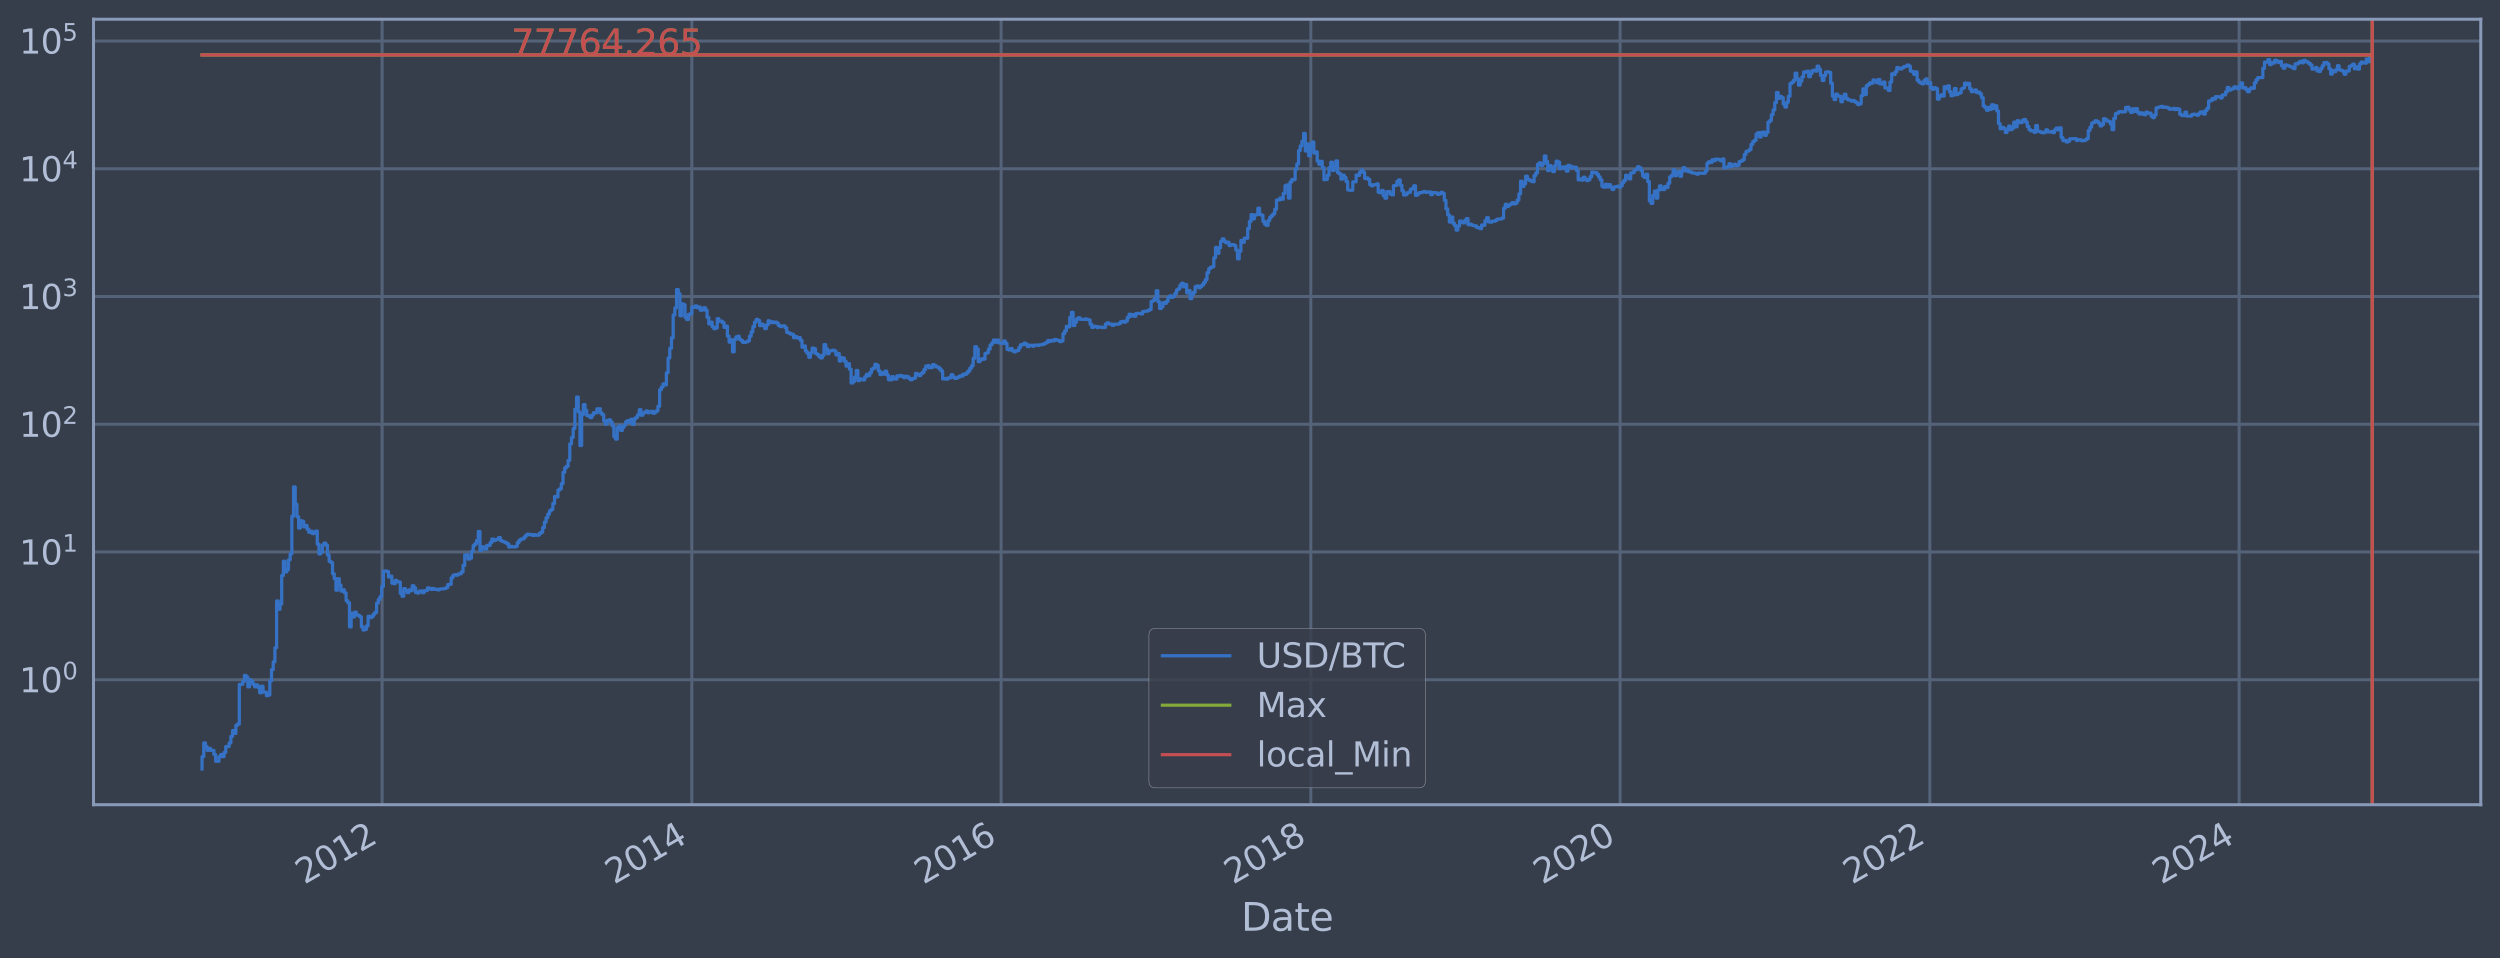 <?xml version="1.0" encoding="utf-8" standalone="no"?>
<!DOCTYPE svg PUBLIC "-//W3C//DTD SVG 1.1//EN"
  "http://www.w3.org/Graphics/SVG/1.1/DTD/svg11.dtd">
<svg xmlns:xlink="http://www.w3.org/1999/xlink" width="934.976pt" height="358.291pt" viewBox="0 0 934.976 358.291" xmlns="http://www.w3.org/2000/svg" version="1.1">
 <defs>
  <style type="text/css">*{stroke-linejoin: round; stroke-linecap: butt}</style>
 </defs>
 <g id="figure_1">
  <g id="patch_1">
   <path d="M 0 358.291 
L 934.976 358.291 
L 934.976 0 
L 0 0 
z
" style="fill: #373e4b"/>
  </g>
  <g id="axes_1">
   <g id="patch_2">
    <path d="M 34.976 300.96 
L 927.776 300.96 
L 927.776 7.2 
L 34.976 7.2 
z
" style="fill: #373e4b"/>
   </g>
   <g id="matplotlib.axis_1">
    <g id="xtick_1">
     <g id="line2d_1">
      <path d="M 142.901 300.96 
L 142.901 7.2 
" clip-path="url(#p20a8fd09d1)" style="fill: none; stroke: #546379; stroke-width: 1.12; stroke-linecap: square"/>
     </g>
     <g id="line2d_2"/>
     <g id="text_1">
      <!-- 2012 -->
      <g style="fill: #b1bed6" transform="translate(113.82 330.885) rotate(-30) scale(0.126 -0.126)">
       <defs>
        <path id="DejaVuSans-32" d="M 1228 531 
L 3431 531 
L 3431 0 
L 469 0 
L 469 531 
Q 828 903 1448 1529 
Q 2069 2156 2228 2338 
Q 2531 2678 2651 2914 
Q 2772 3150 2772 3378 
Q 2772 3750 2511 3984 
Q 2250 4219 1831 4219 
Q 1534 4219 1204 4116 
Q 875 4013 500 3803 
L 500 4441 
Q 881 4594 1212 4672 
Q 1544 4750 1819 4750 
Q 2544 4750 2975 4387 
Q 3406 4025 3406 3419 
Q 3406 3131 3298 2873 
Q 3191 2616 2906 2266 
Q 2828 2175 2409 1742 
Q 1991 1309 1228 531 
z
" transform="scale(0.016)"/>
        <path id="DejaVuSans-30" d="M 2034 4250 
Q 1547 4250 1301 3770 
Q 1056 3291 1056 2328 
Q 1056 1369 1301 889 
Q 1547 409 2034 409 
Q 2525 409 2770 889 
Q 3016 1369 3016 2328 
Q 3016 3291 2770 3770 
Q 2525 4250 2034 4250 
z
M 2034 4750 
Q 2819 4750 3233 4129 
Q 3647 3509 3647 2328 
Q 3647 1150 3233 529 
Q 2819 -91 2034 -91 
Q 1250 -91 836 529 
Q 422 1150 422 2328 
Q 422 3509 836 4129 
Q 1250 4750 2034 4750 
z
" transform="scale(0.016)"/>
        <path id="DejaVuSans-31" d="M 794 531 
L 1825 531 
L 1825 4091 
L 703 3866 
L 703 4441 
L 1819 4666 
L 2450 4666 
L 2450 531 
L 3481 531 
L 3481 0 
L 794 0 
L 794 531 
z
" transform="scale(0.016)"/>
       </defs>
       <use xlink:href="#DejaVuSans-32"/>
       <use xlink:href="#DejaVuSans-30" x="63.623"/>
       <use xlink:href="#DejaVuSans-31" x="127.246"/>
       <use xlink:href="#DejaVuSans-32" x="190.869"/>
      </g>
     </g>
    </g>
    <g id="xtick_2">
     <g id="line2d_3">
      <path d="M 258.732 300.96 
L 258.732 7.2 
" clip-path="url(#p20a8fd09d1)" style="fill: none; stroke: #546379; stroke-width: 1.12; stroke-linecap: square"/>
     </g>
     <g id="line2d_4"/>
     <g id="text_2">
      <!-- 2014 -->
      <g style="fill: #b1bed6" transform="translate(229.65 330.885) rotate(-30) scale(0.126 -0.126)">
       <defs>
        <path id="DejaVuSans-34" d="M 2419 4116 
L 825 1625 
L 2419 1625 
L 2419 4116 
z
M 2253 4666 
L 3047 4666 
L 3047 1625 
L 3713 1625 
L 3713 1100 
L 3047 1100 
L 3047 0 
L 2419 0 
L 2419 1100 
L 313 1100 
L 313 1709 
L 2253 4666 
z
" transform="scale(0.016)"/>
       </defs>
       <use xlink:href="#DejaVuSans-32"/>
       <use xlink:href="#DejaVuSans-30" x="63.623"/>
       <use xlink:href="#DejaVuSans-31" x="127.246"/>
       <use xlink:href="#DejaVuSans-34" x="190.869"/>
      </g>
     </g>
    </g>
    <g id="xtick_3">
     <g id="line2d_5">
      <path d="M 374.403 300.96 
L 374.403 7.2 
" clip-path="url(#p20a8fd09d1)" style="fill: none; stroke: #546379; stroke-width: 1.12; stroke-linecap: square"/>
     </g>
     <g id="line2d_6"/>
     <g id="text_3">
      <!-- 2016 -->
      <g style="fill: #b1bed6" transform="translate(345.322 330.885) rotate(-30) scale(0.126 -0.126)">
       <defs>
        <path id="DejaVuSans-36" d="M 2113 2584 
Q 1688 2584 1439 2293 
Q 1191 2003 1191 1497 
Q 1191 994 1439 701 
Q 1688 409 2113 409 
Q 2538 409 2786 701 
Q 3034 994 3034 1497 
Q 3034 2003 2786 2293 
Q 2538 2584 2113 2584 
z
M 3366 4563 
L 3366 3988 
Q 3128 4100 2886 4159 
Q 2644 4219 2406 4219 
Q 1781 4219 1451 3797 
Q 1122 3375 1075 2522 
Q 1259 2794 1537 2939 
Q 1816 3084 2150 3084 
Q 2853 3084 3261 2657 
Q 3669 2231 3669 1497 
Q 3669 778 3244 343 
Q 2819 -91 2113 -91 
Q 1303 -91 875 529 
Q 447 1150 447 2328 
Q 447 3434 972 4092 
Q 1497 4750 2381 4750 
Q 2619 4750 2861 4703 
Q 3103 4656 3366 4563 
z
" transform="scale(0.016)"/>
       </defs>
       <use xlink:href="#DejaVuSans-32"/>
       <use xlink:href="#DejaVuSans-30" x="63.623"/>
       <use xlink:href="#DejaVuSans-31" x="127.246"/>
       <use xlink:href="#DejaVuSans-36" x="190.869"/>
      </g>
     </g>
    </g>
    <g id="xtick_4">
     <g id="line2d_7">
      <path d="M 490.234 300.96 
L 490.234 7.2 
" clip-path="url(#p20a8fd09d1)" style="fill: none; stroke: #546379; stroke-width: 1.12; stroke-linecap: square"/>
     </g>
     <g id="line2d_8"/>
     <g id="text_4">
      <!-- 2018 -->
      <g style="fill: #b1bed6" transform="translate(461.153 330.885) rotate(-30) scale(0.126 -0.126)">
       <defs>
        <path id="DejaVuSans-38" d="M 2034 2216 
Q 1584 2216 1326 1975 
Q 1069 1734 1069 1313 
Q 1069 891 1326 650 
Q 1584 409 2034 409 
Q 2484 409 2743 651 
Q 3003 894 3003 1313 
Q 3003 1734 2745 1975 
Q 2488 2216 2034 2216 
z
M 1403 2484 
Q 997 2584 770 2862 
Q 544 3141 544 3541 
Q 544 4100 942 4425 
Q 1341 4750 2034 4750 
Q 2731 4750 3128 4425 
Q 3525 4100 3525 3541 
Q 3525 3141 3298 2862 
Q 3072 2584 2669 2484 
Q 3125 2378 3379 2068 
Q 3634 1759 3634 1313 
Q 3634 634 3220 271 
Q 2806 -91 2034 -91 
Q 1263 -91 848 271 
Q 434 634 434 1313 
Q 434 1759 690 2068 
Q 947 2378 1403 2484 
z
M 1172 3481 
Q 1172 3119 1398 2916 
Q 1625 2713 2034 2713 
Q 2441 2713 2670 2916 
Q 2900 3119 2900 3481 
Q 2900 3844 2670 4047 
Q 2441 4250 2034 4250 
Q 1625 4250 1398 4047 
Q 1172 3844 1172 3481 
z
" transform="scale(0.016)"/>
       </defs>
       <use xlink:href="#DejaVuSans-32"/>
       <use xlink:href="#DejaVuSans-30" x="63.623"/>
       <use xlink:href="#DejaVuSans-31" x="127.246"/>
       <use xlink:href="#DejaVuSans-38" x="190.869"/>
      </g>
     </g>
    </g>
    <g id="xtick_5">
     <g id="line2d_9">
      <path d="M 605.906 300.96 
L 605.906 7.2 
" clip-path="url(#p20a8fd09d1)" style="fill: none; stroke: #546379; stroke-width: 1.12; stroke-linecap: square"/>
     </g>
     <g id="line2d_10"/>
     <g id="text_5">
      <!-- 2020 -->
      <g style="fill: #b1bed6" transform="translate(576.825 330.885) rotate(-30) scale(0.126 -0.126)">
       <use xlink:href="#DejaVuSans-32"/>
       <use xlink:href="#DejaVuSans-30" x="63.623"/>
       <use xlink:href="#DejaVuSans-32" x="127.246"/>
       <use xlink:href="#DejaVuSans-30" x="190.869"/>
      </g>
     </g>
    </g>
    <g id="xtick_6">
     <g id="line2d_11">
      <path d="M 721.736 300.96 
L 721.736 7.2 
" clip-path="url(#p20a8fd09d1)" style="fill: none; stroke: #546379; stroke-width: 1.12; stroke-linecap: square"/>
     </g>
     <g id="line2d_12"/>
     <g id="text_6">
      <!-- 2022 -->
      <g style="fill: #b1bed6" transform="translate(692.655 330.885) rotate(-30) scale(0.126 -0.126)">
       <use xlink:href="#DejaVuSans-32"/>
       <use xlink:href="#DejaVuSans-30" x="63.623"/>
       <use xlink:href="#DejaVuSans-32" x="127.246"/>
       <use xlink:href="#DejaVuSans-32" x="190.869"/>
      </g>
     </g>
    </g>
    <g id="xtick_7">
     <g id="line2d_13">
      <path d="M 837.408 300.96 
L 837.408 7.2 
" clip-path="url(#p20a8fd09d1)" style="fill: none; stroke: #546379; stroke-width: 1.12; stroke-linecap: square"/>
     </g>
     <g id="line2d_14"/>
     <g id="text_7">
      <!-- 2024 -->
      <g style="fill: #b1bed6" transform="translate(808.327 330.885) rotate(-30) scale(0.126 -0.126)">
       <use xlink:href="#DejaVuSans-32"/>
       <use xlink:href="#DejaVuSans-30" x="63.623"/>
       <use xlink:href="#DejaVuSans-32" x="127.246"/>
       <use xlink:href="#DejaVuSans-34" x="190.869"/>
      </g>
     </g>
    </g>
    <g id="text_8">
     <!-- Date -->
     <g style="fill: #b1bed6" transform="translate(464.167 348.096) scale(0.144 -0.144)">
      <defs>
       <path id="DejaVuSans-44" d="M 1259 4147 
L 1259 519 
L 2022 519 
Q 2988 519 3436 956 
Q 3884 1394 3884 2338 
Q 3884 3275 3436 3711 
Q 2988 4147 2022 4147 
L 1259 4147 
z
M 628 4666 
L 1925 4666 
Q 3281 4666 3915 4102 
Q 4550 3538 4550 2338 
Q 4550 1131 3912 565 
Q 3275 0 1925 0 
L 628 0 
L 628 4666 
z
" transform="scale(0.016)"/>
       <path id="DejaVuSans-61" d="M 2194 1759 
Q 1497 1759 1228 1600 
Q 959 1441 959 1056 
Q 959 750 1161 570 
Q 1363 391 1709 391 
Q 2188 391 2477 730 
Q 2766 1069 2766 1631 
L 2766 1759 
L 2194 1759 
z
M 3341 1997 
L 3341 0 
L 2766 0 
L 2766 531 
Q 2569 213 2275 61 
Q 1981 -91 1556 -91 
Q 1019 -91 701 211 
Q 384 513 384 1019 
Q 384 1609 779 1909 
Q 1175 2209 1959 2209 
L 2766 2209 
L 2766 2266 
Q 2766 2663 2505 2880 
Q 2244 3097 1772 3097 
Q 1472 3097 1187 3025 
Q 903 2953 641 2809 
L 641 3341 
Q 956 3463 1253 3523 
Q 1550 3584 1831 3584 
Q 2591 3584 2966 3190 
Q 3341 2797 3341 1997 
z
" transform="scale(0.016)"/>
       <path id="DejaVuSans-74" d="M 1172 4494 
L 1172 3500 
L 2356 3500 
L 2356 3053 
L 1172 3053 
L 1172 1153 
Q 1172 725 1289 603 
Q 1406 481 1766 481 
L 2356 481 
L 2356 0 
L 1766 0 
Q 1100 0 847 248 
Q 594 497 594 1153 
L 594 3053 
L 172 3053 
L 172 3500 
L 594 3500 
L 594 4494 
L 1172 4494 
z
" transform="scale(0.016)"/>
       <path id="DejaVuSans-65" d="M 3597 1894 
L 3597 1613 
L 953 1613 
Q 991 1019 1311 708 
Q 1631 397 2203 397 
Q 2534 397 2845 478 
Q 3156 559 3463 722 
L 3463 178 
Q 3153 47 2828 -22 
Q 2503 -91 2169 -91 
Q 1331 -91 842 396 
Q 353 884 353 1716 
Q 353 2575 817 3079 
Q 1281 3584 2069 3584 
Q 2775 3584 3186 3129 
Q 3597 2675 3597 1894 
z
M 3022 2063 
Q 3016 2534 2758 2815 
Q 2500 3097 2075 3097 
Q 1594 3097 1305 2825 
Q 1016 2553 972 2059 
L 3022 2063 
z
" transform="scale(0.016)"/>
      </defs>
      <use xlink:href="#DejaVuSans-44"/>
      <use xlink:href="#DejaVuSans-61" x="77.002"/>
      <use xlink:href="#DejaVuSans-74" x="138.281"/>
      <use xlink:href="#DejaVuSans-65" x="177.49"/>
     </g>
    </g>
   </g>
   <g id="matplotlib.axis_2">
    <g id="ytick_1">
     <g id="line2d_15">
      <path d="M 34.976 254.213 
L 927.776 254.213 
" clip-path="url(#p20a8fd09d1)" style="fill: none; stroke: #546379; stroke-width: 1.12; stroke-linecap: square"/>
     </g>
     <g id="line2d_16"/>
     <g id="text_9">
      <!-- $\mathdefault{10^{0}}$ -->
      <g style="fill: #b1bed6" transform="translate(7.2 259) scale(0.126 -0.126)">
       <use xlink:href="#DejaVuSans-31" transform="translate(0 0.766)"/>
       <use xlink:href="#DejaVuSans-30" transform="translate(63.623 0.766)"/>
       <use xlink:href="#DejaVuSans-30" transform="translate(128.203 39.047) scale(0.7)"/>
      </g>
     </g>
    </g>
    <g id="ytick_2">
     <g id="line2d_17">
      <path d="M 34.976 206.438 
L 927.776 206.438 
" clip-path="url(#p20a8fd09d1)" style="fill: none; stroke: #546379; stroke-width: 1.12; stroke-linecap: square"/>
     </g>
     <g id="line2d_18"/>
     <g id="text_10">
      <!-- $\mathdefault{10^{1}}$ -->
      <g style="fill: #b1bed6" transform="translate(7.2 211.225) scale(0.126 -0.126)">
       <use xlink:href="#DejaVuSans-31" transform="translate(0 0.684)"/>
       <use xlink:href="#DejaVuSans-30" transform="translate(63.623 0.684)"/>
       <use xlink:href="#DejaVuSans-31" transform="translate(128.203 38.966) scale(0.7)"/>
      </g>
     </g>
    </g>
    <g id="ytick_3">
     <g id="line2d_19">
      <path d="M 34.976 158.662 
L 927.776 158.662 
" clip-path="url(#p20a8fd09d1)" style="fill: none; stroke: #546379; stroke-width: 1.12; stroke-linecap: square"/>
     </g>
     <g id="line2d_20"/>
     <g id="text_11">
      <!-- $\mathdefault{10^{2}}$ -->
      <g style="fill: #b1bed6" transform="translate(7.2 163.449) scale(0.126 -0.126)">
       <use xlink:href="#DejaVuSans-31" transform="translate(0 0.766)"/>
       <use xlink:href="#DejaVuSans-30" transform="translate(63.623 0.766)"/>
       <use xlink:href="#DejaVuSans-32" transform="translate(128.203 39.047) scale(0.7)"/>
      </g>
     </g>
    </g>
    <g id="ytick_4">
     <g id="line2d_21">
      <path d="M 34.976 110.886 
L 927.776 110.886 
" clip-path="url(#p20a8fd09d1)" style="fill: none; stroke: #546379; stroke-width: 1.12; stroke-linecap: square"/>
     </g>
     <g id="line2d_22"/>
     <g id="text_12">
      <!-- $\mathdefault{10^{3}}$ -->
      <g style="fill: #b1bed6" transform="translate(7.2 115.673) scale(0.126 -0.126)">
       <defs>
        <path id="DejaVuSans-33" d="M 2597 2516 
Q 3050 2419 3304 2112 
Q 3559 1806 3559 1356 
Q 3559 666 3084 287 
Q 2609 -91 1734 -91 
Q 1441 -91 1130 -33 
Q 819 25 488 141 
L 488 750 
Q 750 597 1062 519 
Q 1375 441 1716 441 
Q 2309 441 2620 675 
Q 2931 909 2931 1356 
Q 2931 1769 2642 2001 
Q 2353 2234 1838 2234 
L 1294 2234 
L 1294 2753 
L 1863 2753 
Q 2328 2753 2575 2939 
Q 2822 3125 2822 3475 
Q 2822 3834 2567 4026 
Q 2313 4219 1838 4219 
Q 1578 4219 1281 4162 
Q 984 4106 628 3988 
L 628 4550 
Q 988 4650 1302 4700 
Q 1616 4750 1894 4750 
Q 2613 4750 3031 4423 
Q 3450 4097 3450 3541 
Q 3450 3153 3228 2886 
Q 3006 2619 2597 2516 
z
" transform="scale(0.016)"/>
       </defs>
       <use xlink:href="#DejaVuSans-31" transform="translate(0 0.766)"/>
       <use xlink:href="#DejaVuSans-30" transform="translate(63.623 0.766)"/>
       <use xlink:href="#DejaVuSans-33" transform="translate(128.203 39.047) scale(0.7)"/>
      </g>
     </g>
    </g>
    <g id="ytick_5">
     <g id="line2d_23">
      <path d="M 34.976 63.11 
L 927.776 63.11 
" clip-path="url(#p20a8fd09d1)" style="fill: none; stroke: #546379; stroke-width: 1.12; stroke-linecap: square"/>
     </g>
     <g id="line2d_24"/>
     <g id="text_13">
      <!-- $\mathdefault{10^{4}}$ -->
      <g style="fill: #b1bed6" transform="translate(7.2 67.897) scale(0.126 -0.126)">
       <use xlink:href="#DejaVuSans-31" transform="translate(0 0.684)"/>
       <use xlink:href="#DejaVuSans-30" transform="translate(63.623 0.684)"/>
       <use xlink:href="#DejaVuSans-34" transform="translate(128.203 38.966) scale(0.7)"/>
      </g>
     </g>
    </g>
    <g id="ytick_6">
     <g id="line2d_25">
      <path d="M 34.976 15.335 
L 927.776 15.335 
" clip-path="url(#p20a8fd09d1)" style="fill: none; stroke: #546379; stroke-width: 1.12; stroke-linecap: square"/>
     </g>
     <g id="line2d_26"/>
     <g id="text_14">
      <!-- $\mathdefault{10^{5}}$ -->
      <g style="fill: #b1bed6" transform="translate(7.2 20.122) scale(0.126 -0.126)">
       <defs>
        <path id="DejaVuSans-35" d="M 691 4666 
L 3169 4666 
L 3169 4134 
L 1269 4134 
L 1269 2991 
Q 1406 3038 1543 3061 
Q 1681 3084 1819 3084 
Q 2600 3084 3056 2656 
Q 3513 2228 3513 1497 
Q 3513 744 3044 326 
Q 2575 -91 1722 -91 
Q 1428 -91 1123 -41 
Q 819 9 494 109 
L 494 744 
Q 775 591 1075 516 
Q 1375 441 1709 441 
Q 2250 441 2565 725 
Q 2881 1009 2881 1497 
Q 2881 1984 2565 2268 
Q 2250 2553 1709 2553 
Q 1456 2553 1204 2497 
Q 953 2441 691 2322 
L 691 4666 
z
" transform="scale(0.016)"/>
       </defs>
       <use xlink:href="#DejaVuSans-31" transform="translate(0 0.684)"/>
       <use xlink:href="#DejaVuSans-30" transform="translate(63.623 0.684)"/>
       <use xlink:href="#DejaVuSans-35" transform="translate(128.203 38.966) scale(0.7)"/>
      </g>
     </g>
    </g>
    <g id="ytick_7">
     <g id="line2d_27"/>
    </g>
    <g id="ytick_8">
     <g id="line2d_28"/>
    </g>
    <g id="ytick_9">
     <g id="line2d_29"/>
    </g>
    <g id="ytick_10">
     <g id="line2d_30"/>
    </g>
    <g id="ytick_11">
     <g id="line2d_31"/>
    </g>
    <g id="ytick_12">
     <g id="line2d_32"/>
    </g>
    <g id="ytick_13">
     <g id="line2d_33"/>
    </g>
    <g id="ytick_14">
     <g id="line2d_34"/>
    </g>
    <g id="ytick_15">
     <g id="line2d_35"/>
    </g>
    <g id="ytick_16">
     <g id="line2d_36"/>
    </g>
    <g id="ytick_17">
     <g id="line2d_37"/>
    </g>
    <g id="ytick_18">
     <g id="line2d_38"/>
    </g>
    <g id="ytick_19">
     <g id="line2d_39"/>
    </g>
    <g id="ytick_20">
     <g id="line2d_40"/>
    </g>
    <g id="ytick_21">
     <g id="line2d_41"/>
    </g>
    <g id="ytick_22">
     <g id="line2d_42"/>
    </g>
    <g id="ytick_23">
     <g id="line2d_43"/>
    </g>
    <g id="ytick_24">
     <g id="line2d_44"/>
    </g>
    <g id="ytick_25">
     <g id="line2d_45"/>
    </g>
    <g id="ytick_26">
     <g id="line2d_46"/>
    </g>
    <g id="ytick_27">
     <g id="line2d_47"/>
    </g>
    <g id="ytick_28">
     <g id="line2d_48"/>
    </g>
    <g id="ytick_29">
     <g id="line2d_49"/>
    </g>
    <g id="ytick_30">
     <g id="line2d_50"/>
    </g>
    <g id="ytick_31">
     <g id="line2d_51"/>
    </g>
    <g id="ytick_32">
     <g id="line2d_52"/>
    </g>
    <g id="ytick_33">
     <g id="line2d_53"/>
    </g>
    <g id="ytick_34">
     <g id="line2d_54"/>
    </g>
    <g id="ytick_35">
     <g id="line2d_55"/>
    </g>
    <g id="ytick_36">
     <g id="line2d_56"/>
    </g>
    <g id="ytick_37">
     <g id="line2d_57"/>
    </g>
    <g id="ytick_38">
     <g id="line2d_58"/>
    </g>
    <g id="ytick_39">
     <g id="line2d_59"/>
    </g>
    <g id="ytick_40">
     <g id="line2d_60"/>
    </g>
    <g id="ytick_41">
     <g id="line2d_61"/>
    </g>
    <g id="ytick_42">
     <g id="line2d_62"/>
    </g>
    <g id="ytick_43">
     <g id="line2d_63"/>
    </g>
    <g id="ytick_44">
     <g id="line2d_64"/>
    </g>
    <g id="ytick_45">
     <g id="line2d_65"/>
    </g>
    <g id="ytick_46">
     <g id="line2d_66"/>
    </g>
    <g id="ytick_47">
     <g id="line2d_67"/>
    </g>
    <g id="ytick_48">
     <g id="line2d_68"/>
    </g>
    <g id="ytick_49">
     <g id="line2d_69"/>
    </g>
    <g id="ytick_50">
     <g id="line2d_70"/>
    </g>
    <g id="ytick_51">
     <g id="line2d_71"/>
    </g>
    <g id="ytick_52">
     <g id="line2d_72"/>
    </g>
    <g id="ytick_53">
     <g id="line2d_73"/>
    </g>
    <g id="ytick_54">
     <g id="line2d_74"/>
    </g>
   </g>
   <g id="line2d_75">
    <path d="M 75.558 287.607 
L 75.558 282.977 
L 76.192 282.977 
L 76.192 277.855 
L 76.825 277.855 
L 76.825 279.194 
L 77.459 279.194 
L 77.459 280.626 
L 78.093 280.626 
L 78.093 279.898 
L 78.727 279.898 
L 78.727 280.626 
L 79.995 280.626 
L 79.995 282.164 
L 80.628 282.164 
L 80.628 284.707 
L 81.896 284.707 
L 81.896 282.977 
L 82.53 282.977 
L 82.53 282.164 
L 83.164 282.164 
L 83.164 282.977 
L 83.797 282.977 
L 83.797 281.38 
L 84.431 281.38 
L 84.431 279.194 
L 85.699 279.194 
L 85.699 277.855 
L 86.333 277.855 
L 86.333 275.411 
L 86.967 275.411 
L 86.967 273.225 
L 87.6 273.225 
L 87.6 274.29 
L 88.234 274.29 
L 88.234 271.248 
L 88.868 271.248 
L 88.868 270.781 
L 89.502 270.781 
L 89.502 255.944 
L 90.769 255.944 
L 90.769 254.845 
L 91.403 254.845 
L 91.403 252.617 
L 92.037 252.617 
L 92.037 253.201 
L 92.671 253.201 
L 92.671 256.866 
L 93.305 256.866 
L 93.305 254.213 
L 93.939 254.213 
L 93.939 254.845 
L 94.572 254.845 
L 94.572 255.944 
L 95.206 255.944 
L 95.206 256.866 
L 95.84 256.866 
L 95.84 256.17 
L 96.474 256.17 
L 96.474 257.103 
L 97.108 257.103 
L 97.108 259.104 
L 97.741 259.104 
L 97.741 256.631 
L 98.375 256.631 
L 98.375 258.843 
L 99.643 258.843 
L 99.643 260.182 
L 100.277 260.182 
L 100.277 259.908 
L 100.911 259.908 
L 100.911 254.633 
L 101.544 254.633 
L 101.544 250.431 
L 102.178 250.431 
L 102.178 247.531 
L 102.812 247.531 
L 102.812 242.249 
L 103.446 242.249 
L 103.446 224.736 
L 104.08 224.736 
L 104.08 227.868 
L 104.713 227.868 
L 104.713 225.922 
L 105.347 225.922 
L 105.347 215.217 
L 105.981 215.217 
L 105.981 209.883 
L 106.615 209.883 
L 106.615 213.898 
L 107.249 213.898 
L 107.249 213.053 
L 107.883 213.053 
L 107.883 209.375 
L 108.516 209.375 
L 108.516 207.134 
L 109.15 207.134 
L 109.15 193.065 
L 109.784 193.065 
L 109.784 182.084 
L 110.418 182.084 
L 110.418 188.569 
L 111.052 188.569 
L 111.052 193.262 
L 111.686 193.262 
L 111.686 197.492 
L 112.319 197.492 
L 112.319 194.732 
L 112.953 194.732 
L 112.953 195.005 
L 113.587 195.005 
L 113.587 197.026 
L 114.221 197.026 
L 114.221 196.556 
L 114.855 196.556 
L 114.855 197.928 
L 115.488 197.928 
L 115.488 199.089 
L 116.122 199.089 
L 116.122 198.671 
L 116.756 198.671 
L 116.756 199.56 
L 117.39 199.56 
L 117.39 199.309 
L 118.024 199.309 
L 118.024 198.614 
L 118.658 198.614 
L 118.658 203.538 
L 119.291 203.538 
L 119.291 207.155 
L 119.925 207.155 
L 119.925 206.583 
L 120.559 206.583 
L 120.559 203.792 
L 121.193 203.792 
L 121.193 203.092 
L 121.827 203.092 
L 121.827 203.902 
L 122.46 203.902 
L 122.46 207.546 
L 123.094 207.546 
L 123.094 209.908 
L 123.728 209.908 
L 123.728 210.379 
L 124.362 210.379 
L 124.362 214.562 
L 124.996 214.562 
L 124.996 216.39 
L 125.63 216.39 
L 125.63 220.737 
L 126.263 220.737 
L 126.263 216.423 
L 126.897 216.423 
L 126.897 218.88 
L 127.531 218.88 
L 127.531 221.07 
L 128.165 221.07 
L 128.165 220.572 
L 128.799 220.572 
L 128.799 221.71 
L 129.432 221.71 
L 129.432 224.636 
L 130.066 224.636 
L 130.066 225.398 
L 130.7 225.398 
L 130.7 234.468 
L 131.334 234.468 
L 131.334 229.316 
L 131.968 229.316 
L 131.968 230.738 
L 132.602 230.738 
L 132.602 228.944 
L 133.235 228.944 
L 133.235 229.95 
L 133.869 229.95 
L 133.869 230.144 
L 134.503 230.144 
L 134.503 230.671 
L 135.137 230.671 
L 135.137 234.388 
L 135.771 234.388 
L 135.771 235.621 
L 136.404 235.621 
L 136.404 235.368 
L 137.038 235.368 
L 137.038 234.071 
L 137.672 234.071 
L 137.672 230.472 
L 138.306 230.472 
L 138.306 231.008 
L 138.94 231.008 
L 138.94 230.605 
L 139.574 230.605 
L 139.574 229.694 
L 140.207 229.694 
L 140.207 229.067 
L 140.841 229.067 
L 140.841 225.554 
L 141.475 225.554 
L 141.475 224.192 
L 142.109 224.192 
L 142.109 223.145 
L 142.743 223.145 
L 142.743 219.338 
L 143.376 219.338 
L 143.376 213.661 
L 144.01 213.661 
L 144.01 213.544 
L 144.644 213.544 
L 144.644 213.72 
L 145.278 213.72 
L 145.278 215.795 
L 145.912 215.795 
L 145.912 215.472 
L 146.546 215.472 
L 146.546 218.101 
L 147.179 218.101 
L 147.179 218.284 
L 147.813 218.284 
L 147.813 217.071 
L 148.447 217.071 
L 148.447 217.597 
L 149.715 217.669 
L 149.715 221.928 
L 150.348 221.928 
L 150.348 223.006 
L 150.982 223.006 
L 150.982 220.126 
L 151.616 220.126 
L 151.616 220.903 
L 152.25 220.903 
L 152.25 221.623 
L 152.884 221.623 
L 152.884 220.613 
L 153.518 220.613 
L 153.518 220.903 
L 154.151 220.903 
L 154.151 219.07 
L 154.785 219.07 
L 154.785 219.886 
L 155.419 219.886 
L 155.419 221.623 
L 156.053 221.623 
L 156.053 221.797 
L 156.687 221.797 
L 156.687 221.07 
L 157.954 220.986 
L 157.954 221.667 
L 158.588 221.667 
L 158.588 220.944 
L 159.856 220.861 
L 159.856 219.847 
L 160.49 219.847 
L 160.49 220.046 
L 161.123 220.046 
L 161.123 220.449 
L 161.757 220.449 
L 161.757 220.086 
L 162.391 220.086 
L 162.391 220.409 
L 163.659 220.409 
L 163.659 220.613 
L 164.292 220.613 
L 164.292 220.287 
L 166.194 220.206 
L 166.194 220.086 
L 166.828 220.086 
L 166.828 219.728 
L 167.462 219.728 
L 167.462 218.617 
L 168.729 218.542 
L 168.729 216.123 
L 169.363 216.123 
L 169.363 215.185 
L 169.997 215.185 
L 169.997 214.934 
L 170.631 214.934 
L 170.631 215.122 
L 171.264 215.122 
L 171.264 214.716 
L 171.898 214.716 
L 171.898 214.562 
L 172.532 214.562 
L 172.532 213.898 
L 173.166 213.898 
L 173.166 211.46 
L 173.8 211.46 
L 173.8 207.568 
L 174.434 207.568 
L 174.434 207.437 
L 175.067 207.437 
L 175.067 209.09 
L 175.701 209.09 
L 175.701 208.739 
L 176.335 208.739 
L 176.335 206.19 
L 176.969 206.19 
L 176.969 204.031 
L 177.603 204.031 
L 177.603 203.358 
L 178.236 203.358 
L 178.236 202.142 
L 178.87 202.142 
L 178.87 198.757 
L 179.504 198.757 
L 179.504 205.905 
L 180.138 205.905 
L 180.138 204.479 
L 180.772 204.479 
L 180.772 204.631 
L 181.406 204.631 
L 181.406 205.386 
L 182.039 205.386 
L 182.039 203.957 
L 183.307 204.012 
L 183.307 202.933 
L 183.941 202.933 
L 183.941 201.593 
L 184.575 201.593 
L 184.575 202.176 
L 185.209 202.176 
L 185.209 201.874 
L 185.842 201.874 
L 185.842 201.675 
L 186.476 201.675 
L 186.476 201.042 
L 187.11 201.042 
L 187.11 202.142 
L 187.744 202.142 
L 187.744 202.483 
L 188.378 202.483 
L 188.378 202.689 
L 189.011 202.689 
L 189.011 203.003 
L 189.645 203.003 
L 189.645 203.43 
L 190.279 203.43 
L 190.279 204.593 
L 190.913 204.593 
L 190.913 204.347 
L 191.547 204.347 
L 191.547 204.517 
L 192.814 204.555 
L 192.814 204.329 
L 193.448 204.329 
L 193.448 202.968 
L 194.082 202.968 
L 194.082 202.109 
L 194.716 202.109 
L 194.716 201.61 
L 195.983 201.544 
L 195.983 200.851 
L 196.617 200.851 
L 196.617 200.134 
L 197.251 200.134 
L 197.251 199.755 
L 197.885 199.755 
L 197.885 200.012 
L 199.153 199.906 
L 199.153 200.288 
L 199.786 200.288 
L 199.786 199.982 
L 200.42 199.982 
L 200.42 200.18 
L 201.688 200.15 
L 201.688 199.471 
L 202.322 199.471 
L 202.322 199.002 
L 202.955 199.002 
L 202.955 197.304 
L 203.589 197.304 
L 203.589 195.27 
L 204.223 195.27 
L 204.223 193.629 
L 204.857 193.629 
L 204.857 192.285 
L 205.491 192.285 
L 205.491 191.043 
L 206.125 191.043 
L 206.125 190.526 
L 206.758 190.526 
L 206.758 188.299 
L 207.392 188.299 
L 207.392 185.676 
L 208.026 185.676 
L 208.026 185.844 
L 208.66 185.844 
L 208.66 183.286 
L 209.294 183.286 
L 209.294 182.829 
L 209.927 182.829 
L 209.927 180.894 
L 210.561 180.894 
L 210.561 176.661 
L 211.195 176.661 
L 211.195 174.955 
L 211.829 174.955 
L 211.829 174.39 
L 212.463 174.39 
L 212.463 172.182 
L 213.097 172.182 
L 213.097 165.989 
L 213.73 165.989 
L 213.73 163.608 
L 214.364 163.608 
L 214.364 160.28 
L 214.998 160.28 
L 214.998 153.059 
L 215.632 153.059 
L 215.632 148.486 
L 216.266 148.486 
L 216.266 154.049 
L 216.899 154.049 
L 216.899 166.633 
L 217.533 166.633 
L 217.533 155.067 
L 218.167 155.067 
L 218.167 151.313 
L 218.801 151.313 
L 218.801 153.459 
L 219.435 153.459 
L 219.435 155.404 
L 220.069 155.404 
L 220.069 155.586 
L 220.702 155.586 
L 220.702 156.183 
L 221.336 156.183 
L 221.336 155.229 
L 221.97 155.229 
L 221.97 154.313 
L 223.238 154.417 
L 223.238 152.903 
L 224.505 152.854 
L 224.505 154.465 
L 225.139 154.465 
L 225.139 155.058 
L 225.773 155.058 
L 225.773 157.433 
L 226.407 157.433 
L 226.407 158.666 
L 227.041 158.666 
L 227.041 157.183 
L 227.674 157.183 
L 227.674 156.998 
L 228.308 156.998 
L 228.308 157.848 
L 228.942 157.848 
L 228.942 159.241 
L 229.576 159.241 
L 229.576 163.282 
L 230.21 163.282 
L 230.21 164.223 
L 230.843 164.223 
L 230.843 159.948 
L 231.477 159.948 
L 231.477 159.283 
L 232.111 159.283 
L 232.111 160.989 
L 232.745 160.989 
L 232.745 159.834 
L 233.379 159.834 
L 233.379 158.933 
L 234.013 158.933 
L 234.013 157.725 
L 234.646 157.725 
L 234.646 157.312 
L 235.28 157.312 
L 235.28 158.089 
L 235.914 158.089 
L 235.914 156.807 
L 236.548 156.807 
L 236.548 158.722 
L 237.182 158.722 
L 237.182 156.603 
L 237.815 156.603 
L 237.815 156.075 
L 238.449 156.075 
L 238.449 155.14 
L 239.083 155.14 
L 239.083 153.204 
L 239.717 153.204 
L 239.717 155.296 
L 240.351 155.296 
L 240.351 154.533 
L 240.985 154.533 
L 240.985 154.19 
L 241.618 154.19 
L 241.618 153.683 
L 242.252 153.683 
L 242.252 154.378 
L 242.886 154.378 
L 242.886 154.09 
L 243.52 154.09 
L 243.52 153.826 
L 244.154 153.826 
L 244.154 154.546 
L 244.787 154.546 
L 244.787 154.179 
L 245.421 154.179 
L 245.421 153.606 
L 246.055 153.606 
L 246.055 151.951 
L 246.689 151.951 
L 246.689 145.772 
L 247.323 145.772 
L 247.323 144.77 
L 247.957 144.77 
L 247.957 143.576 
L 248.59 143.576 
L 248.59 143.971 
L 249.224 143.971 
L 249.224 139.436 
L 249.858 139.436 
L 249.858 133.89 
L 250.492 133.89 
L 250.492 130.264 
L 251.126 130.264 
L 251.126 126.332 
L 251.759 126.332 
L 251.759 117.796 
L 252.393 117.796 
L 252.393 115.142 
L 253.027 115.142 
L 253.027 108.278 
L 253.661 108.278 
L 253.661 109.87 
L 254.295 109.87 
L 254.295 118.112 
L 254.929 118.112 
L 254.929 113.612 
L 255.562 113.612 
L 255.562 113.944 
L 256.196 113.944 
L 256.196 118.727 
L 256.83 118.727 
L 256.83 119.508 
L 257.464 119.508 
L 257.464 117.588 
L 258.098 117.588 
L 258.098 117.359 
L 258.732 117.359 
L 258.732 114.784 
L 259.365 114.784 
L 259.365 114.92 
L 259.999 114.92 
L 259.999 114.404 
L 260.633 114.404 
L 260.633 115.076 
L 261.267 115.076 
L 261.267 114.807 
L 261.901 114.807 
L 261.901 116.041 
L 262.534 116.041 
L 262.534 115.893 
L 263.168 115.893 
L 263.168 115.078 
L 263.802 115.078 
L 263.802 116.015 
L 264.436 116.015 
L 264.436 118.665 
L 265.07 118.665 
L 265.07 121.142 
L 265.704 121.142 
L 265.704 120.474 
L 266.337 120.474 
L 266.337 122.206 
L 266.971 122.206 
L 266.971 122.934 
L 267.605 122.934 
L 267.605 122.641 
L 268.239 122.641 
L 268.239 119.174 
L 268.873 119.174 
L 268.873 120.149 
L 270.14 120.113 
L 270.14 120.648 
L 270.774 120.648 
L 270.774 122.445 
L 271.408 122.445 
L 271.408 121.982 
L 272.042 121.982 
L 272.042 125.687 
L 272.676 125.687 
L 272.676 127.962 
L 273.309 127.962 
L 273.309 127.089 
L 273.943 127.089 
L 273.943 131.572 
L 274.577 131.572 
L 274.577 127.014 
L 275.211 127.014 
L 275.211 126.024 
L 275.845 126.024 
L 275.845 125.75 
L 276.478 125.75 
L 276.478 126.932 
L 277.112 126.932 
L 277.112 127.361 
L 277.746 127.361 
L 277.746 128.074 
L 279.014 128.034 
L 279.014 127.805 
L 279.648 127.805 
L 279.648 127.495 
L 280.281 127.495 
L 280.281 125.767 
L 280.915 125.767 
L 280.915 124.141 
L 281.549 124.141 
L 281.549 122.153 
L 282.183 122.153 
L 282.183 120.449 
L 282.817 120.449 
L 282.817 119.461 
L 283.45 119.461 
L 283.45 119.862 
L 284.084 119.862 
L 284.084 121.779 
L 284.718 121.779 
L 284.718 121.21 
L 285.352 121.21 
L 285.352 121.8 
L 285.986 121.8 
L 285.986 122.889 
L 286.62 122.889 
L 286.62 121.486 
L 287.253 121.486 
L 287.253 119.973 
L 287.887 119.973 
L 287.887 120.66 
L 288.521 120.66 
L 288.521 120.342 
L 289.155 120.342 
L 289.155 120.669 
L 289.789 120.669 
L 289.789 120.473 
L 290.422 120.473 
L 290.422 120.79 
L 291.056 120.79 
L 291.056 121.705 
L 291.69 121.705 
L 291.69 122.116 
L 292.324 122.116 
L 292.324 121.887 
L 293.592 121.87 
L 293.592 122.586 
L 294.225 122.586 
L 294.225 124.3 
L 294.859 124.3 
L 294.859 124.501 
L 295.493 124.501 
L 295.493 124.938 
L 296.761 124.996 
L 296.761 126.273 
L 297.394 126.273 
L 297.394 125.861 
L 298.028 125.861 
L 298.028 126.405 
L 298.662 126.405 
L 298.662 126.249 
L 299.296 126.249 
L 299.296 127.275 
L 299.93 127.275 
L 299.93 129.838 
L 300.564 129.838 
L 300.564 129.376 
L 301.197 129.376 
L 301.197 131.3 
L 301.831 131.3 
L 301.831 132.148 
L 302.465 132.148 
L 302.465 133.636 
L 303.099 133.636 
L 303.099 131.972 
L 303.733 131.972 
L 303.733 130.167 
L 304.366 130.167 
L 304.366 130.453 
L 305 130.453 
L 305 132.246 
L 305.634 132.246 
L 305.634 132.615 
L 306.268 132.615 
L 306.268 133.405 
L 306.902 133.405 
L 306.902 133.875 
L 307.536 133.875 
L 307.536 132.851 
L 308.169 132.851 
L 308.169 128.876 
L 308.803 128.876 
L 308.803 130.43 
L 309.437 130.43 
L 309.437 132.289 
L 310.071 132.289 
L 310.071 131.26 
L 310.705 131.26 
L 310.705 131.128 
L 311.338 131.128 
L 311.338 130.983 
L 311.972 130.983 
L 311.972 131.234 
L 312.606 131.234 
L 312.606 132.741 
L 313.24 132.741 
L 313.24 132.211 
L 313.874 132.211 
L 313.874 135.036 
L 314.508 135.036 
L 314.508 133.765 
L 315.141 133.765 
L 315.141 133.893 
L 315.775 133.893 
L 315.775 135.12 
L 316.409 135.12 
L 316.409 136.925 
L 317.043 136.925 
L 317.043 136.007 
L 317.677 136.007 
L 317.677 138.078 
L 318.31 138.078 
L 318.31 143.247 
L 318.944 143.247 
L 318.944 142.682 
L 319.578 142.682 
L 319.578 141.048 
L 320.212 141.048 
L 320.212 138.557 
L 320.846 138.557 
L 320.846 142.373 
L 321.48 142.373 
L 321.48 141.679 
L 322.113 141.679 
L 322.113 141.935 
L 322.747 141.935 
L 322.747 142.084 
L 323.381 142.084 
L 323.381 140.978 
L 324.015 140.978 
L 324.015 140.003 
L 324.649 140.003 
L 324.649 140.502 
L 325.283 140.502 
L 325.283 139.362 
L 325.916 139.362 
L 325.916 138.049 
L 326.55 138.049 
L 326.55 137.672 
L 327.184 137.672 
L 327.184 136.223 
L 327.818 136.223 
L 327.818 136.622 
L 328.452 136.622 
L 328.452 138.669 
L 329.085 138.669 
L 329.085 140.069 
L 329.719 140.069 
L 329.719 139.406 
L 330.353 139.406 
L 330.353 139.943 
L 330.987 139.943 
L 330.987 138.795 
L 331.621 138.795 
L 331.621 140.239 
L 332.255 140.239 
L 332.255 142.02 
L 333.522 142.055 
L 333.522 140.859 
L 334.156 140.859 
L 334.156 141.718 
L 335.424 141.779 
L 335.424 140.543 
L 336.057 140.543 
L 336.057 140.744 
L 336.691 140.744 
L 336.691 140.415 
L 337.325 140.415 
L 337.325 140.726 
L 337.959 140.726 
L 337.959 141.254 
L 338.593 141.254 
L 338.593 140.692 
L 339.227 140.692 
L 339.227 140.907 
L 339.86 140.907 
L 339.86 141.53 
L 340.494 141.53 
L 340.494 142.033 
L 341.128 142.033 
L 341.128 141.592 
L 341.762 141.592 
L 341.762 141.416 
L 342.396 141.416 
L 342.396 139.652 
L 343.029 139.652 
L 343.029 140.09 
L 343.663 140.09 
L 343.663 140.48 
L 344.297 140.48 
L 344.297 139.769 
L 344.931 139.769 
L 344.931 139.265 
L 345.565 139.265 
L 345.565 138.166 
L 346.199 138.166 
L 346.199 136.937 
L 346.832 136.937 
L 346.832 136.72 
L 347.466 136.72 
L 347.466 137.542 
L 348.734 137.45 
L 348.734 136.37 
L 349.368 136.37 
L 349.368 136.682 
L 350.001 136.682 
L 350.001 137.216 
L 350.635 137.216 
L 350.635 137.349 
L 351.269 137.349 
L 351.269 137.978 
L 351.903 137.978 
L 351.903 138.722 
L 352.537 138.722 
L 352.537 141.721 
L 353.171 141.721 
L 353.171 141.549 
L 353.804 141.549 
L 353.804 141.826 
L 354.438 141.826 
L 354.438 141.358 
L 355.706 141.314 
L 355.706 140.136 
L 356.34 140.136 
L 356.34 140.958 
L 356.973 140.958 
L 356.973 141.531 
L 357.607 141.531 
L 357.607 141.366 
L 358.241 141.366 
L 358.241 141.022 
L 358.875 141.022 
L 358.875 140.572 
L 359.509 140.572 
L 359.509 140.691 
L 360.143 140.691 
L 360.143 139.917 
L 361.41 140.008 
L 361.41 139.446 
L 362.044 139.446 
L 362.044 138.753 
L 362.678 138.753 
L 362.678 137.722 
L 363.312 137.722 
L 363.312 136.809 
L 363.945 136.809 
L 363.945 134.005 
L 364.579 134.005 
L 364.579 129.666 
L 365.213 129.666 
L 365.213 130.583 
L 365.847 130.583 
L 365.847 135.255 
L 366.481 135.255 
L 366.481 134.595 
L 367.115 134.595 
L 367.115 134.149 
L 367.748 134.149 
L 367.748 134.304 
L 368.382 134.304 
L 368.382 132.2 
L 369.016 132.2 
L 369.016 131.936 
L 369.65 131.936 
L 369.65 130.586 
L 370.284 130.586 
L 370.284 129.06 
L 370.917 129.06 
L 370.917 128.235 
L 371.551 128.235 
L 371.551 127.153 
L 372.185 127.153 
L 372.185 127.998 
L 372.819 127.998 
L 372.819 127.202 
L 373.453 127.202 
L 373.453 128.242 
L 374.72 128.265 
L 374.72 128.433 
L 375.354 128.433 
L 375.354 127.527 
L 375.988 127.527 
L 375.988 128.419 
L 376.622 128.419 
L 376.622 130.665 
L 377.256 130.665 
L 377.256 130.881 
L 377.889 130.881 
L 377.889 130.335 
L 378.523 130.335 
L 378.523 131.149 
L 379.157 131.149 
L 379.157 131.602 
L 379.791 131.602 
L 379.791 131.237 
L 380.425 131.237 
L 380.425 131.071 
L 381.059 131.071 
L 381.059 129.939 
L 381.692 129.939 
L 381.692 128.887 
L 382.96 128.923 
L 382.96 128.321 
L 383.594 128.321 
L 383.594 128.763 
L 384.228 128.763 
L 384.228 129.605 
L 384.861 129.605 
L 384.861 129.084 
L 386.129 129.135 
L 386.129 129.489 
L 386.763 129.489 
L 386.763 129.065 
L 388.031 129.036 
L 388.031 129.197 
L 388.664 129.197 
L 388.664 128.959 
L 389.932 128.888 
L 389.932 128.756 
L 390.566 128.756 
L 390.566 128.424 
L 391.2 128.424 
L 391.2 128.112 
L 391.833 128.112 
L 391.833 127.366 
L 392.467 127.366 
L 392.467 127.673 
L 393.101 127.673 
L 393.101 127.316 
L 393.735 127.316 
L 393.735 127.483 
L 394.369 127.483 
L 394.369 126.968 
L 395.003 126.968 
L 395.003 127.188 
L 395.636 127.188 
L 395.636 127.313 
L 396.27 127.313 
L 396.27 127.77 
L 396.904 127.77 
L 396.904 127.514 
L 397.538 127.514 
L 397.538 124.804 
L 398.172 124.804 
L 398.172 123.748 
L 398.806 123.748 
L 398.806 122.056 
L 399.439 122.056 
L 399.439 122.262 
L 400.073 122.262 
L 400.073 118.73 
L 400.707 118.73 
L 400.707 116.801 
L 401.341 116.801 
L 401.341 121.735 
L 401.975 121.735 
L 401.975 120.467 
L 402.608 120.467 
L 402.608 119.259 
L 403.242 119.259 
L 403.242 118.828 
L 403.876 118.828 
L 403.876 119.414 
L 405.778 119.466 
L 405.778 119.273 
L 406.411 119.273 
L 406.411 119.461 
L 407.045 119.461 
L 407.045 119.648 
L 407.679 119.648 
L 407.679 121.294 
L 408.313 121.294 
L 408.313 122.451 
L 408.947 122.451 
L 408.947 122.011 
L 410.214 122.069 
L 410.214 122.516 
L 410.848 122.516 
L 410.848 122.288 
L 412.116 122.341 
L 412.116 122.495 
L 413.383 122.477 
L 413.383 121.205 
L 414.017 121.205 
L 414.017 120.75 
L 414.651 120.75 
L 414.651 121.177 
L 415.919 121.234 
L 415.919 121.691 
L 416.552 121.691 
L 416.552 121.252 
L 418.454 121.238 
L 418.454 120.991 
L 419.088 120.991 
L 419.088 120.304 
L 419.722 120.304 
L 419.722 120.179 
L 420.355 120.179 
L 420.355 120.509 
L 420.989 120.509 
L 420.989 120.019 
L 421.623 120.019 
L 421.623 118.709 
L 422.257 118.709 
L 422.257 117.513 
L 422.891 117.513 
L 422.891 118.184 
L 423.524 118.184 
L 423.524 117.659 
L 424.158 117.659 
L 424.158 118.275 
L 424.792 118.275 
L 424.792 117.223 
L 426.694 117.216 
L 426.694 117.415 
L 427.327 117.415 
L 427.327 116.499 
L 428.595 116.404 
L 428.595 116.358 
L 429.229 116.358 
L 429.229 116.151 
L 429.863 116.151 
L 429.863 115.75 
L 430.496 115.75 
L 430.496 112.754 
L 431.13 112.754 
L 431.13 112.384 
L 431.764 112.384 
L 431.764 111.629 
L 432.398 111.629 
L 432.398 108.737 
L 433.032 108.737 
L 433.032 112.832 
L 433.666 112.832 
L 433.666 115.373 
L 434.299 115.373 
L 434.299 114.738 
L 434.933 114.738 
L 434.933 113.173 
L 435.567 113.173 
L 435.567 113.454 
L 436.201 113.454 
L 436.201 112.647 
L 436.835 112.647 
L 436.835 111.233 
L 437.468 111.233 
L 437.468 110.658 
L 438.102 110.658 
L 438.102 111.193 
L 438.736 111.193 
L 438.736 110.861 
L 439.37 110.861 
L 439.37 109.784 
L 440.004 109.784 
L 440.004 108.442 
L 440.638 108.442 
L 440.638 107.98 
L 441.271 107.98 
L 441.271 106.676 
L 441.905 106.676 
L 441.905 105.91 
L 442.539 105.91 
L 442.539 107.24 
L 443.173 107.24 
L 443.173 106.411 
L 443.807 106.411 
L 443.807 109.515 
L 444.44 109.515 
L 444.44 108.665 
L 445.074 108.665 
L 445.074 111.694 
L 445.708 111.694 
L 445.708 110.077 
L 446.342 110.077 
L 446.342 109.29 
L 446.976 109.29 
L 446.976 107.212 
L 447.61 107.212 
L 447.61 106.931 
L 448.243 106.931 
L 448.243 107.622 
L 448.877 107.622 
L 448.877 107.082 
L 449.511 107.082 
L 449.511 106.536 
L 450.145 106.536 
L 450.145 105.635 
L 450.779 105.635 
L 450.779 104.586 
L 451.412 104.586 
L 451.412 101.965 
L 452.046 101.965 
L 452.046 100.482 
L 452.68 100.482 
L 452.68 99.963 
L 453.314 99.963 
L 453.314 99.767 
L 453.948 99.767 
L 453.948 96.413 
L 454.582 96.413 
L 454.582 92.536 
L 455.215 92.536 
L 455.215 94.741 
L 455.849 94.741 
L 455.849 92.636 
L 456.483 92.636 
L 456.483 90.284 
L 457.117 90.284 
L 457.117 89.337 
L 457.751 89.337 
L 457.751 90.231 
L 458.384 90.231 
L 458.384 90.824 
L 459.018 90.824 
L 459.018 90.597 
L 459.652 90.597 
L 459.652 91.857 
L 460.286 91.857 
L 460.286 91.531 
L 461.554 91.464 
L 461.554 91.851 
L 462.187 91.851 
L 462.187 93.506 
L 462.821 93.506 
L 462.821 96.794 
L 463.455 96.794 
L 463.455 93.921 
L 464.089 93.921 
L 464.089 89.909 
L 464.723 89.909 
L 464.723 90.614 
L 465.356 90.614 
L 465.356 89.062 
L 466.624 89.108 
L 466.624 85.441 
L 467.258 85.441 
L 467.258 82.816 
L 467.892 82.816 
L 467.892 80.259 
L 468.526 80.259 
L 468.526 81.841 
L 469.159 81.841 
L 469.159 80.469 
L 469.793 80.469 
L 469.793 80.255 
L 470.427 80.255 
L 470.427 77.876 
L 471.061 77.876 
L 471.061 80.215 
L 471.695 80.215 
L 471.695 80.473 
L 472.329 80.473 
L 472.329 82.833 
L 472.962 82.833 
L 472.962 83.861 
L 473.596 83.861 
L 473.596 84.303 
L 474.23 84.303 
L 474.23 82.478 
L 474.864 82.478 
L 474.864 81.287 
L 475.498 81.287 
L 475.498 80.582 
L 476.131 80.582 
L 476.131 79.959 
L 476.765 79.959 
L 476.765 78.244 
L 477.399 78.244 
L 477.399 74.804 
L 478.667 74.784 
L 478.667 74.056 
L 479.301 74.056 
L 479.301 74.521 
L 479.934 74.521 
L 479.934 72.318 
L 480.568 72.318 
L 480.568 69.454 
L 481.202 69.454 
L 481.202 69.167 
L 481.836 69.167 
L 481.836 74.093 
L 482.47 74.093 
L 482.47 68.084 
L 483.103 68.084 
L 483.103 67.12 
L 484.371 67.196 
L 484.371 63.279 
L 485.005 63.279 
L 485.005 61.298 
L 485.639 61.298 
L 485.639 56.362 
L 486.273 56.362 
L 486.273 54.602 
L 486.906 54.602 
L 486.906 52.836 
L 487.54 52.836 
L 487.54 49.889 
L 488.174 49.889 
L 488.174 56.463 
L 488.808 56.463 
L 488.808 53.78 
L 489.442 53.78 
L 489.442 58.295 
L 490.075 58.295 
L 490.075 54.643 
L 490.709 54.643 
L 490.709 53.11 
L 491.343 53.11 
L 491.343 57.216 
L 491.977 57.216 
L 491.977 56.801 
L 492.611 56.801 
L 492.611 60.199 
L 493.245 60.199 
L 493.245 61.453 
L 493.878 61.453 
L 493.878 60.335 
L 494.512 60.335 
L 494.512 62.691 
L 495.146 62.691 
L 495.146 67.223 
L 496.414 67.114 
L 496.414 65.538 
L 497.047 65.538 
L 497.047 62.743 
L 497.681 62.743 
L 497.681 60.674 
L 498.315 60.674 
L 498.315 63.743 
L 498.949 63.743 
L 498.949 62.432 
L 499.583 62.432 
L 499.583 60.18 
L 500.217 60.18 
L 500.217 64.562 
L 500.85 64.562 
L 500.85 64.999 
L 501.484 64.999 
L 501.484 66.982 
L 502.118 66.982 
L 502.118 65.505 
L 502.752 65.505 
L 502.752 66.4 
L 503.386 66.4 
L 503.386 67.869 
L 504.019 67.869 
L 504.019 71.029 
L 504.653 71.029 
L 504.653 71.153 
L 505.921 71.16 
L 505.921 68.014 
L 507.189 67.982 
L 507.189 65.457 
L 507.822 65.457 
L 507.822 65.598 
L 508.456 65.598 
L 508.456 64.398 
L 509.09 64.398 
L 509.09 63.629 
L 509.724 63.629 
L 509.724 64.462 
L 510.358 64.462 
L 510.358 66.736 
L 510.991 66.736 
L 510.991 66.553 
L 511.625 66.553 
L 511.625 67.122 
L 512.259 67.122 
L 512.259 69.047 
L 512.893 69.047 
L 512.893 69.514 
L 513.527 69.514 
L 513.527 69.108 
L 514.794 69.092 
L 514.794 68.762 
L 515.428 68.762 
L 515.428 71.88 
L 516.062 71.88 
L 516.062 72.085 
L 516.696 72.085 
L 516.696 71.232 
L 517.33 71.232 
L 517.33 73.173 
L 517.963 73.173 
L 517.963 74.135 
L 518.597 74.135 
L 518.597 71.649 
L 519.865 71.642 
L 519.865 72.601 
L 520.499 72.601 
L 520.499 72.866 
L 521.133 72.866 
L 521.133 69.439 
L 522.4 69.339 
L 522.4 67.897 
L 523.034 67.897 
L 523.034 67.3 
L 523.668 67.3 
L 523.668 69.317 
L 524.302 69.317 
L 524.302 71.363 
L 524.935 71.363 
L 524.935 72.936 
L 525.569 72.936 
L 525.569 72.794 
L 526.203 72.794 
L 526.203 72.092 
L 526.837 72.092 
L 526.837 71.966 
L 527.471 71.966 
L 527.471 70.806 
L 528.105 70.806 
L 528.105 70.455 
L 528.738 70.455 
L 528.738 69.473 
L 529.372 69.473 
L 529.372 73.082 
L 530.006 73.082 
L 530.006 72.611 
L 530.64 72.611 
L 530.64 72.057 
L 531.907 72.061 
L 531.907 71.784 
L 532.541 71.784 
L 532.541 71.642 
L 533.175 71.642 
L 533.175 71.981 
L 533.809 71.981 
L 533.809 71.815 
L 535.077 71.791 
L 535.077 72.812 
L 535.71 72.812 
L 535.71 72.018 
L 536.978 72.068 
L 536.978 72.138 
L 537.612 72.138 
L 537.612 72.692 
L 538.246 72.692 
L 538.246 72.496 
L 538.88 72.496 
L 538.88 71.931 
L 539.513 71.931 
L 539.513 72.343 
L 540.147 72.343 
L 540.147 74.924 
L 540.781 74.924 
L 540.781 78.13 
L 541.415 78.13 
L 541.415 80.368 
L 542.049 80.368 
L 542.049 83.032 
L 542.682 83.032 
L 542.682 81.169 
L 543.316 81.169 
L 543.316 83.489 
L 543.95 83.489 
L 543.95 84.375 
L 544.584 84.375 
L 544.584 86.063 
L 545.218 86.063 
L 545.218 84.56 
L 545.852 84.56 
L 545.852 82.649 
L 546.485 82.649 
L 546.485 83.069 
L 547.119 83.069 
L 547.119 83.349 
L 547.753 83.349 
L 547.753 82.482 
L 548.387 82.482 
L 548.387 81.753 
L 549.021 81.753 
L 549.021 84.044 
L 549.654 84.044 
L 549.654 83.838 
L 550.288 83.838 
L 550.288 84.161 
L 550.922 84.161 
L 550.922 84.381 
L 552.19 84.445 
L 552.19 85.072 
L 553.457 85.155 
L 553.457 85.526 
L 554.091 85.526 
L 554.091 84.139 
L 554.725 84.139 
L 554.725 84.261 
L 555.359 84.261 
L 555.359 82.507 
L 555.993 82.507 
L 555.993 81.411 
L 556.626 81.411 
L 556.626 83.006 
L 557.894 83.107 
L 557.894 82.718 
L 559.162 82.748 
L 559.162 82.454 
L 559.796 82.454 
L 559.796 81.972 
L 561.697 81.872 
L 561.697 81.538 
L 562.331 81.538 
L 562.331 77.864 
L 562.965 77.864 
L 562.965 76.406 
L 563.598 76.406 
L 563.598 77.192 
L 564.232 77.192 
L 564.232 76.692 
L 564.866 76.692 
L 564.866 76.247 
L 565.5 76.247 
L 565.5 75.765 
L 566.134 75.765 
L 566.134 76.278 
L 566.768 76.278 
L 566.768 75.933 
L 567.401 75.933 
L 567.401 74.83 
L 568.035 74.83 
L 568.035 72.54 
L 568.669 72.54 
L 568.669 67.759 
L 569.303 67.759 
L 569.303 69.74 
L 569.937 69.74 
L 569.937 68.734 
L 570.57 68.734 
L 570.57 65.894 
L 571.204 65.894 
L 571.204 67.045 
L 571.838 67.045 
L 571.838 67.393 
L 572.472 67.393 
L 572.472 67.745 
L 573.106 67.745 
L 573.106 67.955 
L 573.74 67.955 
L 573.74 65.623 
L 574.373 65.623 
L 574.373 64.657 
L 575.007 64.657 
L 575.007 61.486 
L 575.641 61.486 
L 575.641 60.884 
L 576.275 60.884 
L 576.275 61.943 
L 576.909 61.943 
L 576.909 61.218 
L 577.542 61.218 
L 577.542 58.337 
L 578.176 58.337 
L 578.176 60.412 
L 578.81 60.412 
L 578.81 63.797 
L 579.444 63.797 
L 579.444 61.926 
L 580.078 61.926 
L 580.078 63.371 
L 580.712 63.371 
L 580.712 64.172 
L 581.345 64.172 
L 581.345 62.04 
L 581.979 62.04 
L 581.979 60.273 
L 582.613 60.273 
L 582.613 60.607 
L 583.247 60.607 
L 583.247 63.075 
L 583.881 63.075 
L 583.881 62.462 
L 584.514 62.462 
L 584.514 62.879 
L 585.148 62.879 
L 585.148 62.376 
L 585.782 62.376 
L 585.782 64.005 
L 586.416 64.005 
L 586.416 61.86 
L 587.05 61.86 
L 587.05 62.123 
L 587.684 62.123 
L 587.684 62.782 
L 588.317 62.782 
L 588.317 62.476 
L 589.585 62.546 
L 589.585 63.778 
L 590.219 63.778 
L 590.219 67.243 
L 590.853 67.243 
L 590.853 66.919 
L 591.486 66.919 
L 591.486 67.361 
L 592.12 67.361 
L 592.12 66.269 
L 592.754 66.269 
L 592.754 67.017 
L 593.388 67.017 
L 593.388 67.542 
L 594.022 67.542 
L 594.022 67.171 
L 594.656 67.171 
L 594.656 66.079 
L 595.289 66.079 
L 595.289 64.321 
L 595.923 64.321 
L 595.923 64.614 
L 597.191 64.52 
L 597.191 65.211 
L 597.825 65.211 
L 597.825 66.162 
L 598.458 66.162 
L 598.458 67.289 
L 599.092 67.289 
L 599.092 69.679 
L 599.726 69.679 
L 599.726 70.032 
L 600.36 70.032 
L 600.36 68.92 
L 600.994 68.92 
L 600.994 69.947 
L 601.628 69.947 
L 601.628 69.018 
L 602.261 69.018 
L 602.261 69.958 
L 602.895 69.958 
L 602.895 70.871 
L 603.529 70.871 
L 603.529 69.955 
L 604.163 69.955 
L 604.163 69.781 
L 604.797 69.781 
L 604.797 69.637 
L 605.43 69.637 
L 605.43 69.997 
L 606.064 69.997 
L 606.064 69.494 
L 606.698 69.494 
L 606.698 68.218 
L 607.332 68.218 
L 607.332 67.469 
L 607.966 67.469 
L 607.966 65.528 
L 608.6 65.528 
L 608.6 65.947 
L 609.233 65.947 
L 609.233 66.908 
L 609.867 66.908 
L 609.867 64.661 
L 611.135 64.584 
L 611.135 63.624 
L 611.769 63.624 
L 611.769 63.414 
L 612.403 63.414 
L 612.403 62.36 
L 613.036 62.36 
L 613.036 62.739 
L 613.67 62.739 
L 613.67 63.807 
L 614.304 63.807 
L 614.304 65.797 
L 614.938 65.797 
L 614.938 66.399 
L 615.572 66.399 
L 615.572 65.142 
L 616.205 65.142 
L 616.205 67.918 
L 616.839 67.918 
L 616.839 75.107 
L 617.473 75.107 
L 617.473 76.059 
L 618.107 76.059 
L 618.107 73.063 
L 618.741 73.063 
L 618.741 71.425 
L 619.375 71.425 
L 619.375 74.11 
L 620.008 74.11 
L 620.008 71.085 
L 620.642 71.085 
L 620.642 69.518 
L 621.276 69.518 
L 621.276 70.89 
L 622.544 70.894 
L 622.544 69.756 
L 623.177 69.756 
L 623.177 70.126 
L 623.811 70.126 
L 623.811 68.535 
L 624.445 68.535 
L 624.445 66.171 
L 625.079 66.171 
L 625.079 65.561 
L 625.713 65.561 
L 625.713 63.483 
L 626.347 63.483 
L 626.347 65.729 
L 626.98 65.729 
L 626.98 64.426 
L 627.614 64.426 
L 627.614 64.151 
L 628.248 64.151 
L 628.248 65.927 
L 628.882 65.927 
L 628.882 64.024 
L 629.516 64.024 
L 629.516 62.691 
L 630.149 62.691 
L 630.149 63.906 
L 630.783 63.906 
L 630.783 63.582 
L 631.417 63.582 
L 631.417 64.233 
L 632.685 64.274 
L 632.685 64.65 
L 633.952 64.749 
L 633.952 64.874 
L 634.586 64.874 
L 634.586 65.13 
L 635.22 65.13 
L 635.22 64.714 
L 636.488 64.76 
L 636.488 64.855 
L 637.755 64.807 
L 637.755 63.929 
L 638.389 63.929 
L 638.389 61.053 
L 639.023 61.053 
L 639.023 60.494 
L 639.657 60.494 
L 639.657 60.77 
L 640.291 60.77 
L 640.291 59.733 
L 640.924 59.733 
L 640.924 60.079 
L 641.558 60.079 
L 641.558 59.477 
L 642.826 59.561 
L 642.826 59.74 
L 643.46 59.74 
L 643.46 60.148 
L 644.093 60.148 
L 644.093 59.461 
L 644.727 59.461 
L 644.727 62.782 
L 645.361 62.782 
L 645.361 62.643 
L 645.995 62.643 
L 645.995 62.435 
L 646.629 62.435 
L 646.629 61.239 
L 647.263 61.239 
L 647.263 62.236 
L 647.896 62.236 
L 647.896 61.72 
L 648.53 61.72 
L 648.53 61.435 
L 649.164 61.435 
L 649.164 61.996 
L 649.798 61.996 
L 649.798 61.763 
L 650.432 61.763 
L 650.432 60.434 
L 651.065 60.434 
L 651.065 60.204 
L 651.699 60.204 
L 651.699 59.75 
L 652.333 59.75 
L 652.333 57.755 
L 652.967 57.755 
L 652.967 56.652 
L 653.601 56.652 
L 653.601 56.412 
L 654.235 56.412 
L 654.235 55.9 
L 654.868 55.9 
L 654.868 54.03 
L 655.502 54.03 
L 655.502 52.979 
L 656.136 52.979 
L 656.136 52.439 
L 656.77 52.439 
L 656.77 50.137 
L 657.404 50.137 
L 657.404 49.605 
L 658.037 49.605 
L 658.037 51.225 
L 658.671 51.225 
L 658.671 49.546 
L 659.305 49.546 
L 659.305 49.384 
L 659.939 49.384 
L 659.939 50.631 
L 660.573 50.631 
L 660.573 49.493 
L 661.207 49.493 
L 661.207 45.693 
L 661.84 45.693 
L 661.84 45.097 
L 662.474 45.097 
L 662.474 42.934 
L 663.108 42.934 
L 663.108 41.122 
L 663.742 41.122 
L 663.742 38.338 
L 664.376 38.338 
L 664.376 34.615 
L 665.009 34.615 
L 665.009 36.797 
L 665.643 36.797 
L 665.643 36.061 
L 666.277 36.061 
L 666.277 36.521 
L 666.911 36.521 
L 666.911 38.912 
L 667.545 38.912 
L 667.545 40.028 
L 668.179 40.028 
L 668.179 38.252 
L 668.812 38.252 
L 668.812 35.963 
L 669.446 35.963 
L 669.446 31.283 
L 670.08 31.283 
L 670.08 30.793 
L 670.714 30.793 
L 670.714 30.068 
L 671.348 30.068 
L 671.348 27.365 
L 671.981 27.365 
L 671.981 29.459 
L 672.615 29.459 
L 672.615 31.85 
L 673.249 31.85 
L 673.249 30.37 
L 673.883 30.37 
L 673.883 28.784 
L 674.517 28.784 
L 674.517 26.906 
L 675.151 26.906 
L 675.151 27.044 
L 675.784 27.044 
L 675.784 26.606 
L 676.418 26.606 
L 676.418 28.701 
L 677.052 28.701 
L 677.052 27.445 
L 677.686 27.445 
L 677.686 26.375 
L 678.32 26.375 
L 678.32 26.263 
L 678.954 26.263 
L 678.954 26.6 
L 679.587 26.6 
L 679.587 24.74 
L 680.221 24.74 
L 680.221 25.904 
L 680.855 25.904 
L 680.855 28.193 
L 681.489 28.193 
L 681.489 30.104 
L 682.123 30.104 
L 682.123 28.28 
L 682.756 28.28 
L 682.756 26.92 
L 684.024 26.86 
L 684.024 27.089 
L 684.658 27.089 
L 684.658 31.117 
L 685.292 31.117 
L 685.292 35.984 
L 685.926 35.984 
L 685.926 37.263 
L 686.559 37.263 
L 686.559 35.169 
L 687.193 35.169 
L 687.193 35.791 
L 687.827 35.791 
L 687.827 36.028 
L 688.461 36.028 
L 688.461 38.057 
L 689.095 38.057 
L 689.095 36.826 
L 689.728 36.826 
L 689.728 35.234 
L 690.362 35.234 
L 690.362 36.769 
L 690.996 36.769 
L 690.996 37.332 
L 692.264 37.442 
L 692.264 37.806 
L 692.898 37.806 
L 692.898 37.59 
L 693.531 37.59 
L 693.531 38.016 
L 694.165 38.016 
L 694.165 38.455 
L 694.799 38.455 
L 694.799 39.117 
L 695.433 39.117 
L 695.433 38.784 
L 696.067 38.784 
L 696.067 35.787 
L 696.7 35.787 
L 696.7 33.229 
L 697.334 33.229 
L 697.334 35.336 
L 697.968 35.336 
L 697.968 32.072 
L 698.602 32.072 
L 698.602 31.623 
L 699.236 31.623 
L 699.236 30.976 
L 699.87 30.976 
L 699.87 31.118 
L 700.503 31.118 
L 700.503 29.915 
L 701.137 29.915 
L 701.137 30.112 
L 701.771 30.112 
L 701.771 30.932 
L 702.405 30.932 
L 702.405 29.738 
L 703.039 29.738 
L 703.039 31.411 
L 704.306 31.42 
L 704.306 30.657 
L 704.94 30.657 
L 704.94 32.894 
L 706.208 32.935 
L 706.208 33.829 
L 706.842 33.829 
L 706.842 30.682 
L 707.475 30.682 
L 707.475 27.61 
L 708.109 27.61 
L 708.109 27.881 
L 708.743 27.881 
L 708.743 26.854 
L 709.377 26.854 
L 709.377 25.263 
L 710.011 25.263 
L 710.011 25.694 
L 710.644 25.694 
L 710.644 25.815 
L 711.278 25.815 
L 711.278 25.343 
L 711.912 25.343 
L 711.912 24.936 
L 712.546 24.936 
L 712.546 24.825 
L 713.18 24.825 
L 713.18 24.324 
L 713.814 24.324 
L 713.814 24.73 
L 714.447 24.73 
L 714.447 26.59 
L 715.081 26.59 
L 715.081 26.789 
L 715.715 26.789 
L 715.715 27.814 
L 716.349 27.814 
L 716.349 26.914 
L 716.983 26.914 
L 716.983 29.975 
L 717.616 29.975 
L 717.616 30.711 
L 718.25 30.711 
L 718.25 31.108 
L 718.884 31.108 
L 718.884 31.369 
L 719.518 31.369 
L 719.518 30.164 
L 720.152 30.164 
L 720.152 29.522 
L 720.786 29.522 
L 720.786 31.263 
L 721.419 31.263 
L 721.419 30.856 
L 722.053 30.856 
L 722.053 32.788 
L 722.687 32.788 
L 722.687 33.409 
L 723.321 33.409 
L 723.321 32.798 
L 723.955 32.798 
L 723.955 33.147 
L 724.588 33.147 
L 724.588 37.075 
L 725.222 37.075 
L 725.222 36.063 
L 725.856 36.063 
L 725.856 35.455 
L 726.49 35.455 
L 726.49 35.912 
L 727.124 35.912 
L 727.124 32.447 
L 727.758 32.447 
L 727.758 33.137 
L 728.391 33.137 
L 728.391 32.118 
L 729.025 32.118 
L 729.025 34.287 
L 729.659 34.287 
L 729.659 35.801 
L 730.293 35.801 
L 730.293 35.573 
L 730.927 35.573 
L 730.927 33.106 
L 731.56 33.106 
L 731.56 35.393 
L 732.194 35.393 
L 732.194 35.01 
L 732.828 35.01 
L 732.828 34.702 
L 733.462 34.702 
L 733.462 33.225 
L 734.096 33.225 
L 734.096 32.892 
L 734.73 32.892 
L 734.73 31.063 
L 735.363 31.063 
L 735.363 31.656 
L 735.997 31.656 
L 735.997 31.173 
L 736.631 31.173 
L 736.631 33.197 
L 737.265 33.197 
L 737.265 34.294 
L 737.899 34.294 
L 737.899 34.146 
L 738.532 34.146 
L 738.532 33.645 
L 739.166 33.645 
L 739.166 34.626 
L 739.8 34.626 
L 739.8 34.466 
L 740.434 34.466 
L 740.434 35.134 
L 741.068 35.134 
L 741.068 36.525 
L 741.702 36.525 
L 741.702 39.633 
L 742.335 39.633 
L 742.335 40.264 
L 742.969 40.264 
L 742.969 41.249 
L 743.603 41.249 
L 743.603 40.124 
L 744.237 40.124 
L 744.237 40.881 
L 744.871 40.881 
L 744.871 39.162 
L 745.504 39.162 
L 745.504 40.537 
L 746.138 40.537 
L 746.138 39.557 
L 746.772 39.557 
L 746.772 41.493 
L 747.406 41.493 
L 747.406 46.238 
L 748.04 46.238 
L 748.04 48.175 
L 748.674 48.175 
L 748.674 47.629 
L 749.307 47.629 
L 749.307 48.012 
L 749.941 48.012 
L 749.941 49.547 
L 750.575 49.547 
L 750.575 48.541 
L 751.209 48.541 
L 751.209 47.148 
L 751.843 47.148 
L 751.843 48.498 
L 752.477 48.498 
L 752.477 47.94 
L 753.11 47.94 
L 753.11 45.69 
L 753.744 45.69 
L 753.744 47.421 
L 754.378 47.421 
L 754.378 45.126 
L 755.012 45.126 
L 755.012 45.845 
L 756.279 45.876 
L 756.279 44.98 
L 756.913 44.98 
L 756.913 44.675 
L 757.547 44.675 
L 757.547 45.654 
L 758.181 45.654 
L 758.181 47.322 
L 758.815 47.322 
L 758.815 48.488 
L 759.449 48.488 
L 759.449 48.944 
L 760.716 48.9 
L 760.716 49.489 
L 761.35 49.489 
L 761.35 46.946 
L 761.984 46.946 
L 761.984 49.048 
L 762.618 49.048 
L 762.618 49.209 
L 763.251 49.209 
L 763.251 49.489 
L 763.885 49.489 
L 763.885 49.679 
L 764.519 49.679 
L 764.519 49.452 
L 765.153 49.452 
L 765.153 48.555 
L 765.787 48.555 
L 765.787 49.316 
L 767.054 49.378 
L 767.054 49.202 
L 767.688 49.202 
L 767.688 49.606 
L 768.322 49.606 
L 768.322 48.624 
L 768.956 48.624 
L 768.956 47.899 
L 769.59 47.899 
L 769.59 48.569 
L 770.223 48.569 
L 770.223 47.795 
L 770.857 47.795 
L 770.857 51.44 
L 771.491 51.44 
L 771.491 52.61 
L 772.125 52.61 
L 772.125 52.491 
L 772.759 52.491 
L 772.759 53.107 
L 773.393 53.107 
L 773.393 52.779 
L 774.026 52.779 
L 774.026 51.893 
L 776.562 51.85 
L 776.562 52.548 
L 777.195 52.548 
L 777.195 52.217 
L 778.463 52.299 
L 778.463 52.671 
L 779.731 52.577 
L 779.731 52.314 
L 780.365 52.314 
L 780.365 51.867 
L 780.998 51.867 
L 780.998 48.798 
L 781.632 48.798 
L 781.632 47.573 
L 782.266 47.573 
L 782.266 46.035 
L 782.9 46.035 
L 782.9 45.748 
L 783.534 45.748 
L 783.534 45.158 
L 784.167 45.158 
L 784.167 45.423 
L 784.801 45.423 
L 784.801 46.043 
L 785.435 46.043 
L 785.435 47.095 
L 786.069 47.095 
L 786.069 46.552 
L 786.703 46.552 
L 786.703 44.398 
L 787.337 44.398 
L 787.337 44.786 
L 787.97 44.786 
L 787.97 45.327 
L 789.238 45.411 
L 789.238 46.367 
L 789.872 46.367 
L 789.872 48.497 
L 790.506 48.497 
L 790.506 44.292 
L 791.139 44.292 
L 791.139 42.521 
L 791.773 42.521 
L 791.773 42.268 
L 792.407 42.268 
L 792.407 41.747 
L 793.675 41.723 
L 793.675 41.894 
L 794.942 41.802 
L 794.942 40.154 
L 796.21 40.096 
L 796.21 41.141 
L 796.844 41.141 
L 796.844 42.053 
L 797.478 42.053 
L 797.478 40.678 
L 798.111 40.678 
L 798.111 41.683 
L 798.745 41.683 
L 798.745 40.639 
L 799.379 40.639 
L 799.379 42.016 
L 800.013 42.016 
L 800.013 42.667 
L 800.647 42.667 
L 800.647 42.198 
L 801.281 42.198 
L 801.281 42.69 
L 801.914 42.69 
L 801.914 42.907 
L 802.548 42.907 
L 802.548 41.937 
L 803.182 41.937 
L 803.182 42.309 
L 804.45 42.315 
L 804.45 43.403 
L 805.083 43.403 
L 805.083 43.993 
L 805.717 43.993 
L 805.717 43.017 
L 806.351 43.017 
L 806.351 40.382 
L 806.985 40.382 
L 806.985 40.132 
L 807.619 40.132 
L 807.619 39.992 
L 808.253 39.992 
L 808.253 39.786 
L 808.886 39.786 
L 808.886 40.168 
L 809.52 40.168 
L 809.52 40.046 
L 810.788 40.15 
L 810.788 40.453 
L 811.422 40.453 
L 811.422 40.892 
L 812.689 40.794 
L 812.689 40.536 
L 813.323 40.536 
L 813.323 40.985 
L 813.957 40.985 
L 813.957 40.618 
L 814.591 40.618 
L 814.591 40.817 
L 815.225 40.817 
L 815.225 42.763 
L 815.858 42.763 
L 815.858 43.187 
L 817.126 43.245 
L 817.126 41.947 
L 817.76 41.947 
L 817.76 43.389 
L 819.661 43.419 
L 819.661 42.861 
L 820.295 42.861 
L 820.295 42.684 
L 820.929 42.684 
L 820.929 42.826 
L 821.563 42.826 
L 821.563 43.116 
L 822.197 43.116 
L 822.197 42.524 
L 822.83 42.524 
L 822.83 41.898 
L 824.098 41.794 
L 824.098 42.688 
L 824.732 42.688 
L 824.732 41.367 
L 825.366 41.367 
L 825.366 40.536 
L 826 40.536 
L 826 37.778 
L 826.633 37.778 
L 826.633 37.663 
L 827.267 37.663 
L 827.267 36.858 
L 827.901 36.858 
L 827.901 37.089 
L 828.535 37.089 
L 828.535 36.135 
L 829.169 36.135 
L 829.169 36.248 
L 830.436 36.176 
L 830.436 36.643 
L 831.07 36.643 
L 831.07 35.52 
L 832.338 35.483 
L 832.338 34.359 
L 832.972 34.359 
L 832.972 32.702 
L 833.605 32.702 
L 833.605 33.714 
L 834.239 33.714 
L 834.239 33.366 
L 834.873 33.366 
L 834.873 33.205 
L 835.507 33.205 
L 835.507 32.491 
L 836.141 32.491 
L 836.141 32.62 
L 836.774 32.62 
L 836.774 33.211 
L 837.408 33.211 
L 837.408 32.28 
L 838.042 32.28 
L 838.042 31.013 
L 838.676 31.013 
L 838.676 32.921 
L 839.31 32.921 
L 839.31 32.782 
L 839.944 32.782 
L 839.944 33.503 
L 840.577 33.503 
L 840.577 34.311 
L 841.211 34.311 
L 841.211 33.319 
L 841.845 33.319 
L 841.845 32.816 
L 842.479 32.816 
L 842.479 33.014 
L 843.113 33.014 
L 843.113 30.941 
L 843.746 30.941 
L 843.746 29.825 
L 844.38 29.825 
L 844.38 29.029 
L 846.282 29.012 
L 846.282 25.532 
L 846.916 25.532 
L 846.916 23.222 
L 848.183 23.243 
L 848.183 22.298 
L 848.817 22.298 
L 848.817 24.176 
L 849.451 24.176 
L 849.451 23.38 
L 850.085 23.38 
L 850.085 23.574 
L 850.718 23.574 
L 850.718 22.513 
L 851.352 22.513 
L 851.352 22.824 
L 851.986 22.824 
L 851.986 23.38 
L 852.62 23.38 
L 852.62 22.991 
L 853.254 22.991 
L 853.254 24.588 
L 853.888 24.588 
L 853.888 25.495 
L 854.521 25.495 
L 854.521 24.289 
L 855.155 24.289 
L 855.155 24.438 
L 855.789 24.438 
L 855.789 24.649 
L 856.423 24.649 
L 856.423 24.959 
L 857.057 24.959 
L 857.057 25.145 
L 857.69 25.145 
L 857.69 25.657 
L 858.324 25.657 
L 858.324 23.881 
L 859.592 23.873 
L 859.592 23.354 
L 860.226 23.354 
L 860.226 22.922 
L 860.86 22.922 
L 860.86 23.494 
L 861.493 23.494 
L 861.493 22.572 
L 862.127 22.572 
L 862.127 22.944 
L 862.761 22.944 
L 862.761 23.264 
L 863.395 23.264 
L 863.395 23.757 
L 864.029 23.757 
L 864.029 24.327 
L 864.662 24.327 
L 864.662 25.837 
L 865.93 25.825 
L 865.93 25.244 
L 866.564 25.244 
L 866.564 26.542 
L 867.198 26.542 
L 867.198 26.729 
L 867.832 26.729 
L 867.832 25.659 
L 868.465 25.659 
L 868.465 24.605 
L 869.099 24.605 
L 869.099 23.46 
L 870.367 23.363 
L 870.367 23.9 
L 871.001 23.9 
L 871.001 25.701 
L 871.634 25.701 
L 871.634 27.726 
L 872.268 27.726 
L 872.268 26.382 
L 872.902 26.382 
L 872.902 26.808 
L 873.536 26.808 
L 873.536 26.116 
L 874.17 26.116 
L 874.17 24.568 
L 874.804 24.568 
L 874.804 26.119 
L 875.437 26.119 
L 875.437 26.293 
L 876.071 26.293 
L 876.071 26.649 
L 876.705 26.649 
L 876.705 27.793 
L 877.339 27.793 
L 877.339 26.588 
L 878.606 26.567 
L 878.606 24.851 
L 879.24 24.851 
L 879.24 24.504 
L 879.874 24.504 
L 879.874 23.991 
L 880.508 23.991 
L 880.508 25.714 
L 881.142 25.714 
L 881.142 24.982 
L 881.776 24.982 
L 881.776 25.841 
L 882.409 25.841 
L 882.409 23.941 
L 883.043 23.941 
L 883.043 23.207 
L 883.677 23.207 
L 883.677 23.53 
L 884.945 23.638 
L 884.945 22.056 
L 885.578 22.056 
L 885.578 23.111 
L 886.212 23.111 
L 886.212 21.049 
L 886.846 21.049 
L 886.846 20.553 
L 887.194 20.553 
L 887.194 20.553 
" clip-path="url(#p20a8fd09d1)" style="fill: none; stroke: #3572c6; stroke-width: 1.2; stroke-linecap: square"/>
   </g>
   <g id="line2d_76">
    <path d="M 75.558 20.553 
L 887.194 20.553 
L 887.194 20.553 
" clip-path="url(#p20a8fd09d1)" style="fill: none; stroke: #83a83b; stroke-width: 1.2; stroke-linecap: square"/>
   </g>
   <g id="line2d_77">
    <path d="M 75.558 20.553 
L 887.194 20.553 
L 887.194 20.553 
" clip-path="url(#p20a8fd09d1)" style="fill: none; stroke: #c44e52; stroke-width: 1.2; stroke-linecap: square"/>
   </g>
   <g id="line2d_78">
    <path d="M 887.194 300.96 
L 887.194 7.2 
" clip-path="url(#p20a8fd09d1)" style="fill: none; stroke: #83a83b; stroke-width: 1.2; stroke-linecap: square"/>
   </g>
   <g id="line2d_79">
    <path d="M 887.194 300.96 
L 887.194 7.2 
" clip-path="url(#p20a8fd09d1)" style="fill: none; stroke: #c44e52; stroke-width: 1.2; stroke-linecap: square"/>
   </g>
   <g id="patch_3">
    <path d="M 34.976 300.96 
L 34.976 7.2 
" style="fill: none; stroke: #899ab8; stroke-width: 1.12; stroke-linejoin: miter; stroke-linecap: square"/>
   </g>
   <g id="patch_4">
    <path d="M 927.776 300.96 
L 927.776 7.2 
" style="fill: none; stroke: #899ab8; stroke-width: 1.12; stroke-linejoin: miter; stroke-linecap: square"/>
   </g>
   <g id="patch_5">
    <path d="M 34.976 300.96 
L 927.776 300.96 
" style="fill: none; stroke: #899ab8; stroke-width: 1.12; stroke-linejoin: miter; stroke-linecap: square"/>
   </g>
   <g id="patch_6">
    <path d="M 34.976 7.2 
L 927.776 7.2 
" style="fill: none; stroke: #899ab8; stroke-width: 1.12; stroke-linejoin: miter; stroke-linecap: square"/>
   </g>
   <g id="text_15">
    <!-- 77764.265 -->
    <g style="fill: #83a83b" transform="translate(191.23 20.553) scale(0.132 -0.132)">
     <defs>
      <path id="DejaVuSans-37" d="M 525 4666 
L 3525 4666 
L 3525 4397 
L 1831 0 
L 1172 0 
L 2766 4134 
L 525 4134 
L 525 4666 
z
" transform="scale(0.016)"/>
      <path id="DejaVuSans-2e" d="M 684 794 
L 1344 794 
L 1344 0 
L 684 0 
L 684 794 
z
" transform="scale(0.016)"/>
     </defs>
     <use xlink:href="#DejaVuSans-37"/>
     <use xlink:href="#DejaVuSans-37" x="63.623"/>
     <use xlink:href="#DejaVuSans-37" x="127.246"/>
     <use xlink:href="#DejaVuSans-36" x="190.869"/>
     <use xlink:href="#DejaVuSans-34" x="254.492"/>
     <use xlink:href="#DejaVuSans-2e" x="318.115"/>
     <use xlink:href="#DejaVuSans-32" x="349.902"/>
     <use xlink:href="#DejaVuSans-36" x="413.525"/>
     <use xlink:href="#DejaVuSans-35" x="477.148"/>
    </g>
   </g>
   <g id="text_16">
    <!-- 77764.265 -->
    <g style="fill: #c44e52" transform="translate(191.23 20.553) scale(0.132 -0.132)">
     <use xlink:href="#DejaVuSans-37"/>
     <use xlink:href="#DejaVuSans-37" x="63.623"/>
     <use xlink:href="#DejaVuSans-37" x="127.246"/>
     <use xlink:href="#DejaVuSans-36" x="190.869"/>
     <use xlink:href="#DejaVuSans-34" x="254.492"/>
     <use xlink:href="#DejaVuSans-2e" x="318.115"/>
     <use xlink:href="#DejaVuSans-32" x="349.902"/>
     <use xlink:href="#DejaVuSans-36" x="413.525"/>
     <use xlink:href="#DejaVuSans-35" x="477.148"/>
    </g>
   </g>
   <g id="legend_1">
    <g id="patch_7">
     <path d="M 432.207 294.66 
L 530.545 294.66 
Q 533.065 294.66 533.065 292.14 
L 533.065 237.566 
Q 533.065 235.046 530.545 235.046 
L 432.207 235.046 
Q 429.687 235.046 429.687 237.566 
L 429.687 292.14 
Q 429.687 294.66 432.207 294.66 
z
" style="fill: #373e4b; opacity: 0.8; stroke: #cccccc; stroke-width: 0.16; stroke-linejoin: miter"/>
    </g>
    <g id="line2d_80">
     <path d="M 434.727 245.25 
L 434.727 245.25 
L 447.327 245.25 
L 447.327 245.25 
L 459.927 245.25 
" style="fill: none; stroke: #3572c6; stroke-width: 1.2; stroke-linecap: square"/>
    </g>
    <g id="text_17">
     <!-- USD/BTC -->
     <g style="fill: #b1bed6" transform="translate(470.007 249.66) scale(0.126 -0.126)">
      <defs>
       <path id="DejaVuSans-55" d="M 556 4666 
L 1191 4666 
L 1191 1831 
Q 1191 1081 1462 751 
Q 1734 422 2344 422 
Q 2950 422 3222 751 
Q 3494 1081 3494 1831 
L 3494 4666 
L 4128 4666 
L 4128 1753 
Q 4128 841 3676 375 
Q 3225 -91 2344 -91 
Q 1459 -91 1007 375 
Q 556 841 556 1753 
L 556 4666 
z
" transform="scale(0.016)"/>
       <path id="DejaVuSans-53" d="M 3425 4513 
L 3425 3897 
Q 3066 4069 2747 4153 
Q 2428 4238 2131 4238 
Q 1616 4238 1336 4038 
Q 1056 3838 1056 3469 
Q 1056 3159 1242 3001 
Q 1428 2844 1947 2747 
L 2328 2669 
Q 3034 2534 3370 2195 
Q 3706 1856 3706 1288 
Q 3706 609 3251 259 
Q 2797 -91 1919 -91 
Q 1588 -91 1214 -16 
Q 841 59 441 206 
L 441 856 
Q 825 641 1194 531 
Q 1563 422 1919 422 
Q 2459 422 2753 634 
Q 3047 847 3047 1241 
Q 3047 1584 2836 1778 
Q 2625 1972 2144 2069 
L 1759 2144 
Q 1053 2284 737 2584 
Q 422 2884 422 3419 
Q 422 4038 858 4394 
Q 1294 4750 2059 4750 
Q 2388 4750 2728 4690 
Q 3069 4631 3425 4513 
z
" transform="scale(0.016)"/>
       <path id="DejaVuSans-2f" d="M 1625 4666 
L 2156 4666 
L 531 -594 
L 0 -594 
L 1625 4666 
z
" transform="scale(0.016)"/>
       <path id="DejaVuSans-42" d="M 1259 2228 
L 1259 519 
L 2272 519 
Q 2781 519 3026 730 
Q 3272 941 3272 1375 
Q 3272 1813 3026 2020 
Q 2781 2228 2272 2228 
L 1259 2228 
z
M 1259 4147 
L 1259 2741 
L 2194 2741 
Q 2656 2741 2882 2914 
Q 3109 3088 3109 3444 
Q 3109 3797 2882 3972 
Q 2656 4147 2194 4147 
L 1259 4147 
z
M 628 4666 
L 2241 4666 
Q 2963 4666 3353 4366 
Q 3744 4066 3744 3513 
Q 3744 3084 3544 2831 
Q 3344 2578 2956 2516 
Q 3422 2416 3680 2098 
Q 3938 1781 3938 1306 
Q 3938 681 3513 340 
Q 3088 0 2303 0 
L 628 0 
L 628 4666 
z
" transform="scale(0.016)"/>
       <path id="DejaVuSans-54" d="M -19 4666 
L 3928 4666 
L 3928 4134 
L 2272 4134 
L 2272 0 
L 1638 0 
L 1638 4134 
L -19 4134 
L -19 4666 
z
" transform="scale(0.016)"/>
       <path id="DejaVuSans-43" d="M 4122 4306 
L 4122 3641 
Q 3803 3938 3442 4084 
Q 3081 4231 2675 4231 
Q 1875 4231 1450 3742 
Q 1025 3253 1025 2328 
Q 1025 1406 1450 917 
Q 1875 428 2675 428 
Q 3081 428 3442 575 
Q 3803 722 4122 1019 
L 4122 359 
Q 3791 134 3420 21 
Q 3050 -91 2638 -91 
Q 1578 -91 968 557 
Q 359 1206 359 2328 
Q 359 3453 968 4101 
Q 1578 4750 2638 4750 
Q 3056 4750 3426 4639 
Q 3797 4528 4122 4306 
z
" transform="scale(0.016)"/>
      </defs>
      <use xlink:href="#DejaVuSans-55"/>
      <use xlink:href="#DejaVuSans-53" x="73.193"/>
      <use xlink:href="#DejaVuSans-44" x="136.67"/>
      <use xlink:href="#DejaVuSans-2f" x="213.672"/>
      <use xlink:href="#DejaVuSans-42" x="247.363"/>
      <use xlink:href="#DejaVuSans-54" x="315.967"/>
      <use xlink:href="#DejaVuSans-43" x="371.176"/>
     </g>
    </g>
    <g id="line2d_81">
     <path d="M 434.727 263.745 
L 434.727 263.745 
L 447.327 263.745 
L 447.327 263.745 
L 459.927 263.745 
" style="fill: none; stroke: #83a83b; stroke-width: 1.2; stroke-linecap: square"/>
    </g>
    <g id="text_18">
     <!-- Max -->
     <g style="fill: #b1bed6" transform="translate(470.007 268.155) scale(0.126 -0.126)">
      <defs>
       <path id="DejaVuSans-4d" d="M 628 4666 
L 1569 4666 
L 2759 1491 
L 3956 4666 
L 4897 4666 
L 4897 0 
L 4281 0 
L 4281 4097 
L 3078 897 
L 2444 897 
L 1241 4097 
L 1241 0 
L 628 0 
L 628 4666 
z
" transform="scale(0.016)"/>
       <path id="DejaVuSans-78" d="M 3513 3500 
L 2247 1797 
L 3578 0 
L 2900 0 
L 1881 1375 
L 863 0 
L 184 0 
L 1544 1831 
L 300 3500 
L 978 3500 
L 1906 2253 
L 2834 3500 
L 3513 3500 
z
" transform="scale(0.016)"/>
      </defs>
      <use xlink:href="#DejaVuSans-4d"/>
      <use xlink:href="#DejaVuSans-61" x="86.279"/>
      <use xlink:href="#DejaVuSans-78" x="147.559"/>
     </g>
    </g>
    <g id="line2d_82">
     <path d="M 434.727 282.239 
L 434.727 282.239 
L 447.327 282.239 
L 447.327 282.239 
L 459.927 282.239 
" style="fill: none; stroke: #c44e52; stroke-width: 1.2; stroke-linecap: square"/>
    </g>
    <g id="text_19">
     <!-- local_Min -->
     <g style="fill: #b1bed6" transform="translate(470.007 286.649) scale(0.126 -0.126)">
      <defs>
       <path id="DejaVuSans-6c" d="M 603 4863 
L 1178 4863 
L 1178 0 
L 603 0 
L 603 4863 
z
" transform="scale(0.016)"/>
       <path id="DejaVuSans-6f" d="M 1959 3097 
Q 1497 3097 1228 2736 
Q 959 2375 959 1747 
Q 959 1119 1226 758 
Q 1494 397 1959 397 
Q 2419 397 2687 759 
Q 2956 1122 2956 1747 
Q 2956 2369 2687 2733 
Q 2419 3097 1959 3097 
z
M 1959 3584 
Q 2709 3584 3137 3096 
Q 3566 2609 3566 1747 
Q 3566 888 3137 398 
Q 2709 -91 1959 -91 
Q 1206 -91 779 398 
Q 353 888 353 1747 
Q 353 2609 779 3096 
Q 1206 3584 1959 3584 
z
" transform="scale(0.016)"/>
       <path id="DejaVuSans-63" d="M 3122 3366 
L 3122 2828 
Q 2878 2963 2633 3030 
Q 2388 3097 2138 3097 
Q 1578 3097 1268 2742 
Q 959 2388 959 1747 
Q 959 1106 1268 751 
Q 1578 397 2138 397 
Q 2388 397 2633 464 
Q 2878 531 3122 666 
L 3122 134 
Q 2881 22 2623 -34 
Q 2366 -91 2075 -91 
Q 1284 -91 818 406 
Q 353 903 353 1747 
Q 353 2603 823 3093 
Q 1294 3584 2113 3584 
Q 2378 3584 2631 3529 
Q 2884 3475 3122 3366 
z
" transform="scale(0.016)"/>
       <path id="DejaVuSans-5f" d="M 3263 -1063 
L 3263 -1509 
L -63 -1509 
L -63 -1063 
L 3263 -1063 
z
" transform="scale(0.016)"/>
       <path id="DejaVuSans-69" d="M 603 3500 
L 1178 3500 
L 1178 0 
L 603 0 
L 603 3500 
z
M 603 4863 
L 1178 4863 
L 1178 4134 
L 603 4134 
L 603 4863 
z
" transform="scale(0.016)"/>
       <path id="DejaVuSans-6e" d="M 3513 2113 
L 3513 0 
L 2938 0 
L 2938 2094 
Q 2938 2591 2744 2837 
Q 2550 3084 2163 3084 
Q 1697 3084 1428 2787 
Q 1159 2491 1159 1978 
L 1159 0 
L 581 0 
L 581 3500 
L 1159 3500 
L 1159 2956 
Q 1366 3272 1645 3428 
Q 1925 3584 2291 3584 
Q 2894 3584 3203 3211 
Q 3513 2838 3513 2113 
z
" transform="scale(0.016)"/>
      </defs>
      <use xlink:href="#DejaVuSans-6c"/>
      <use xlink:href="#DejaVuSans-6f" x="27.783"/>
      <use xlink:href="#DejaVuSans-63" x="88.965"/>
      <use xlink:href="#DejaVuSans-61" x="143.945"/>
      <use xlink:href="#DejaVuSans-6c" x="205.225"/>
      <use xlink:href="#DejaVuSans-5f" x="233.008"/>
      <use xlink:href="#DejaVuSans-4d" x="283.008"/>
      <use xlink:href="#DejaVuSans-69" x="369.287"/>
      <use xlink:href="#DejaVuSans-6e" x="397.07"/>
     </g>
    </g>
   </g>
  </g>
 </g>
 <defs>
  <clipPath id="p20a8fd09d1">
   <rect x="34.976" y="7.2" width="892.8" height="293.76"/>
  </clipPath>
 </defs>
</svg>
